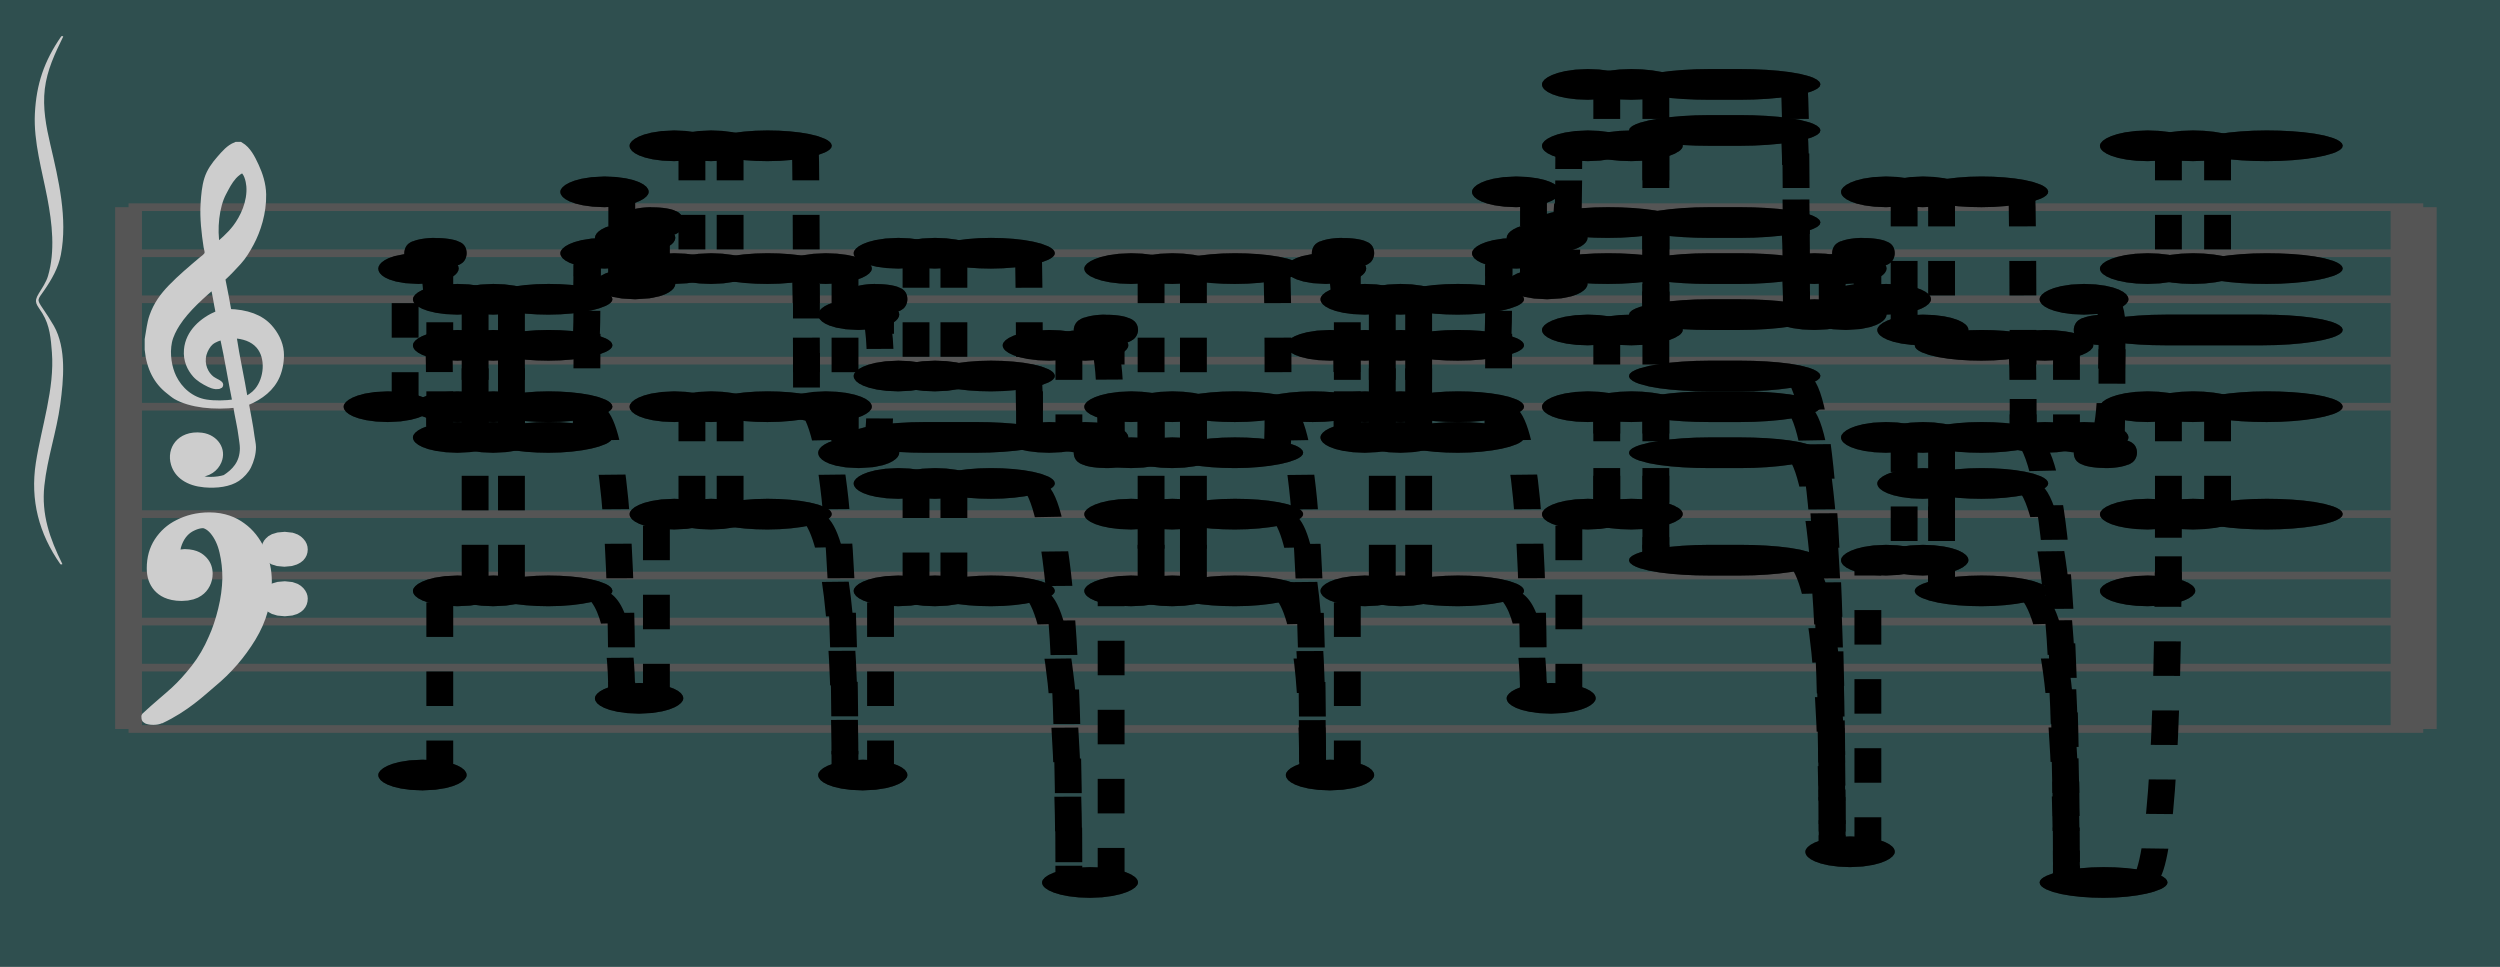 <?xml version="1.0" encoding="UTF-8" standalone="no"?>
<!DOCTYPE svg PUBLIC "-//W3C//DTD SVG 1.1//EN" "http://www.w3.org/Graphics/SVG/1.1/DTD/svg11.dtd">
<svg version="1.1" xmlns="http://www.w3.org/2000/svg" xmlns:xlink="http://www.w3.org/1999/xlink" viewPort="0 33 37.398 53" viewBox="-200 -50 1628.94 630" width="1628.94" height="630">
<filter id="constantOpacity">
	<feComponentTransfer>
		<feFuncA type="table" tableValues="0 .5 .5" />
	</feComponentTransfer>
</filter>
<rect class="background" x="-500%" y="-500%" width="1000%" height="1000%" style="fill:darkslategray" />
<g transform="scale(35, -10) translate(0, -86)" >
	<g class="staff-lines" stroke-width="0.5" stroke="#555555">
		<path vector-effect="non-scaling-stroke" d="M-3.321 64.5 L39.398 64.5" />
		<path vector-effect="non-scaling-stroke" d="M-3.321 67.5 L39.398 67.5" />
		<path vector-effect="non-scaling-stroke" d="M-3.321 71.5 L39.398 71.5" />
		<path vector-effect="non-scaling-stroke" d="M-3.321 74.5 L39.398 74.5" />
		<path vector-effect="non-scaling-stroke" d="M-3.321 77.5 L39.398 77.5" />
		<path vector-effect="non-scaling-stroke" d="M-3.321 43.5 L39.398 43.5" />
		<path vector-effect="non-scaling-stroke" d="M-3.321 47.5 L39.398 47.5" />
		<path vector-effect="non-scaling-stroke" d="M-3.321 50.5 L39.398 50.5" />
		<path vector-effect="non-scaling-stroke" d="M-3.321 53.5 L39.398 53.5" />
		<path vector-effect="non-scaling-stroke" d="M-3.321 57.5 L39.398 57.5" />
		<path vector-effect="non-scaling-stroke" d="M39.041,43.5 L39.041,77.5"/>
		<path vector-effect="non-scaling-stroke" d="M39.398,43.5 L39.398,77.5"/>
		<path vector-effect="non-scaling-stroke" d="M-3.321,43.5 L-3.321,77.5 z"/>
	</g>
<g transform="scale(0.714, 1)">
	<g vector-effect="non-scaling-stroke" class="treble-clef" stroke="#cdcdcd" stroke-width="3" fill="#cdcdcd" transform="translate(-17.25, 5.15) scale(0.06, 0.07)">
		<path vector-effect="non-scaling-stroke" d="M250.026,1080.111c-2.375-5.813-4.501-12.037-5.616-19.656c-1.07-7.32-1.387-15.609-1.62-23.113
			c-0.426-13.713,0.409-28.548,1.296-41.038c0.132-1.861,0.517-3.882,0.432-5.183c-0.118-1.794-1.622-3.834-2.484-5.401
			c-4.551-8.266-9.023-16.291-13.176-25.488c-3.56-7.883-6.46-16.235-8.316-27.648c-1.087-6.682-1.406-14.26-2.053-21.816			c0-3.313,0-6.623,0-9.936c0.817-17.854,4.099-30.916,9.396-39.743c1.084-1.808,2.228-3.951,3.24-5.186
			c6.218-7.579,16.081-9.873,25.812-7.343c0.598-8.887,1.858-19.53,2.376-28.944c0.193-3.49,0.54-7.194,0.54-10.368
			c-0.003-13.193-3.44-20.603-7.452-26.135c-3.645-2.613-9.925-3.099-13.176,0.43c4.904-0.174,8.174,5.425,9.612,12.744
			c2.427,12.351-1.738,24.386-7.344,25.918c-8.458,2.316-13.738-12.691-11.556-28.295c1.622-11.598,6.603-18.42,13.176-19.655
			c5.073-0.956,10.149,0.426,13.608,5.399c1.988,2.858,4.009,7.685,4.968,11.879c1.246,5.448,2.18,12.212,2.16,18.792
			c-0.01,3.246-0.453,6.761-0.648,10.152c-0.614,10.689-1.579,19.729-2.376,29.812c6.095,5.437,10.941,13.432,13.392,25.704
			c1.302,6.52,2.035,15.517,1.727,23.111c-0.375,9.302-2.565,17.712-5.183,23.975c-3.863,9.248-9.852,13.985-17.604,14.257
			c-0.849,9.749-1.633,19.633-2.593,29.159c2.376,4.619,4.55,9.643,6.805,14.906c2.185,5.095,3.892,11.286,5.508,17.712
			c2.98,11.855,5.576,29.004,5.4,46.44c-0.102,10.157-1.538,19.319-3.24,27.215c-1.691,7.847-3.557,15.81-6.912,20.089
			c-0.36,0-0.72,0-1.08,0C254.113,1090.306,252.068,1085.104,250.026,1080.111z M248.19,997.6
			c-1.362,15.429-0.295,36.475,2.7,48.384c1.367,5.441,2.426,10.329,4.428,15.122c0.854,2.04,3.006,5.909,4.104,5.83
			c2.104-0.153,3.064-9.245,3.24-13.824c0.542-14.092-2.623-28.387-5.832-37.366C254.247,1008.515,250.911,1002.572,248.19,997.6z
			 M249.27,935.823c-6.565-5.809-13.02-17.569-13.716-34.776c-0.425-10.517,1.463-18.693,3.888-24.624
			c1.422-3.478,3.789-6.692,6.156-9.072c1.287-1.293,4.09-3.666,3.996,1.296c-0.048,2.584-2.504,4.06-3.888,6.263
			c-2.557,4.079-4.489,12.399-3.348,21.385c0.481,3.784,1.636,7.983,2.808,10.153c1.458,2.697,3.725,4.34,6.048,5.615
			c1.987-19.137,3.451-39.323,5.292-58.753c-4.493-1.347-9.224-1.49-13.068-0.213c-6.922,2.298-11.753,12.045-14.256,23.111
			c-1.838,8.128-2.944,20.546-1.837,31.752c0.529,5.353,1.939,11.271,3.348,15.984c4.113,13.751,11.055,26.606,16.308,36.289
			C247.971,952.523,248.466,943.862,249.27,935.823z M260.286,855.473c-1.479,19.361-3.545,38.701-4.86,57.671
			c5.07-0.638,9.023-3.541,11.556-9.718c4.25-10.369,3.378-29.217-0.648-39.53C264.924,860.283,262.694,856.868,260.286,855.473z"/>
	</g>
	<g class="bass-clef" fill="#cdcdcd" stroke="#cdcdcd" transform="scale(1.02, 1) translate(-0.25, 0.25)" stroke-width="3">
		<g transform="matrix(0.184,0,0,0.183,-98.298,-1128.841)">
			<path vector-effect="non-scaling-stroke" d="M514.308,6407.837c3.419,4.086,5.655,9.64,7.124,12.803
				c2.204,4.648,4.046,10.097,5.538,16.384c1.492,6.287,2.238,13.068,2.238,20.385c0,4.115-0.338,7.925-0.991,11.507
				c-0.653,3.543-1.527,6.4-2.647,8.459c-1.108,2.095-2.297,3.125-3.545,3.125c-1.142,0-2.262-0.687-3.369-2.135
				c-1.119-1.41-2.029-3.505-2.752-6.325c-0.711-2.819-1.073-6.135-1.073-9.982c0-3.011,0.326-5.411,0.968-7.317
				c0.653-1.867,1.446-2.78,2.379-2.78c0.513,0,0.991,0.342,1.422,1.104c0.431,0.724,0.769,1.753,1.014,3.011
				c0.245,1.257,0.373,2.628,0.373,4.077c0,2.019-0.245,3.733-0.735,5.144c-0.501,1.41-1.049,2.132-1.667,2.132
				c-0.21,0-0.466-0.152-0.781-0.38c-0.303-0.229-0.501-0.342-0.571-0.342c-0.14,0-0.292,0.152-0.466,0.495
				c-0.175,0.342-0.268,0.799-0.292,1.41c0.07,0.495,0.117,0.838,0.117,1.104c0.338,2.896,0.944,4.953,1.796,6.249
				c0.863,1.258,1.784,1.905,2.763,1.905c1.014,0,1.83-0.953,2.46-2.858c0.63-1.943,1.073-4.344,1.329-7.277
				c0.268-2.896,0.396-5.981,0.396-9.22c-0.035-3.468-0.221-7.125-0.583-10.897c-0.361-3.81-0.804-7.163-1.317-10.059
				c-0.653-3.925-1.458-7.468-2.414-10.593c-0.956-3.124-1.889-5.752-2.775-7.849c-0.886-2.133-2.731-5.973-4.104-9.297
				C514,6409.468,514.126,6407.62,514.308,6407.837z"/>
			<path vector-effect="non-scaling-stroke" d="M531.259,6465.557c0.313-0.979,0.705-1.415,1.189-1.415
				c0.457,0,0.862,0.436,1.228,1.306c0.339,0.908,0.522,2.032,0.522,3.339c0,1.233-0.17,2.358-0.522,3.302
				c-0.353,0.979-0.745,1.488-1.163,1.488c-0.483,0-0.888-0.436-1.215-1.343c-0.34-0.871-0.509-1.958-0.509-3.266
				C530.789,6467.626,530.945,6466.5,531.259,6465.557z"/>
			<path vector-effect="non-scaling-stroke" d="M531.272,6447.847c0.327-0.871,0.732-1.342,1.241-1.342
				c0.457,0,0.849,0.471,1.189,1.378c0.327,0.908,0.497,2.033,0.497,3.447c0,1.162-0.183,2.214-0.522,3.193
				c-0.366,0.98-0.745,1.452-1.163,1.452c-0.509,0-0.914-0.436-1.241-1.343c-0.313-0.87-0.483-1.996-0.483-3.301
				C530.789,6449.879,530.958,6448.717,531.272,6447.847z"/>
		</g>
	</g>
</g>
<g transform="scale(0.714, 1)">
	<g class="brace" transform="rotate(0.2) translate(30.5,-324) scale(1,-1) scale(.018)">
		<path vector-effect="non-scaling-stroke" stroke="#cdcdcd" fill="#cdcdcd" stroke-width="3" stroke-linejoin="round" d="M-2031.812-22924.453
			c-24.919,88.91-36.494,171.418-39.024,279.09c-2.379,101.156,9.877,207.264,16.991,305.533
			c6.605,91.162,10.955,191.51-0.048,282.248c-2.757,22.732-8.614,43.227-13.597,63.254c-8.261,33.207-2.886,38.68,5.136,72.111
			c10.485,43.689,11.808,90.887,13.172,140.795c3.604,132-16.215,270.613-24.675,400.074
			c-8.818,134.883,3.651,255.861,34.113,366.164c-17.906-92.289-29.886-179.082-25.068-283.635
			c4.572-99.275,18.379-195.207,24.078-294.23c5.11-88.826,9.914-203.154-8.344-284.342c-4.91-21.82-10.217-42.227-15.835-62.98
			c-9.146-33.812-7.235-31.322,2.353-65.664c11.021-39.504,20.774-80.965,24.589-128.662c10.5-131.361-2.347-271.072-13.816-398.416
			c-5.957-66.148-10.878-134.006-7.34-202.238C-2055.575-22803.877-2044.086-22863.117-2031.812-22924.453L-2031.812-22924.453z"/>
	</g>
</g>
	<g style="stroke-width:1; stroke:black;">
		<g class="note-lines track-2" fill="none" stroke="hsl(40, 100%, 75%)" stroke-dasharray="2.25" vector-effect="non-scaling-stroke" stroke-width="0.5">
			<path  vector-effect="non-scaling-stroke" stroke-linejoin="round" d=" M2.473 40.5 L2.473 52.5" />
			<path  vector-effect="non-scaling-stroke" stroke-linejoin="round" d=" M3.131 52.5 L3.131 52.5" />
			<path  vector-effect="non-scaling-stroke" stroke-linejoin="round" d=" M3.131 64.5 L3.131 52.5" />
			<path  vector-effect="non-scaling-stroke" stroke-linejoin="round" d=" M3.807 52.5 L3.807 52.5" />
			<path  vector-effect="non-scaling-stroke" stroke-linejoin="round" d=" M3.807 64.5 L3.807 52.5" />
			<path  vector-effect="non-scaling-stroke" stroke-linejoin="round" d=" M5.187,52.5 Q5.861,52.5 5.861 45.5" />
			<path  vector-effect="non-scaling-stroke" stroke-linejoin="round" d=" M5.187,64.5 Q5.861,64.5 5.861 45.5" />
			<path  vector-effect="non-scaling-stroke" stroke-linejoin="round" d=" M6.506 45.5 L6.506 57.5" />
			<path  vector-effect="non-scaling-stroke" stroke-linejoin="round" d=" M7.167 57.5 L7.167 57.5" />
			<path  vector-effect="non-scaling-stroke" stroke-linejoin="round" d=" M7.167 64.5 L7.167 57.5" />
			<path  vector-effect="non-scaling-stroke" stroke-linejoin="round" d=" M7.878 57.5 L7.878 57.5" />
			<path  vector-effect="non-scaling-stroke" stroke-linejoin="round" d=" M7.878 64.5 L7.878 57.5" />
			<path  vector-effect="non-scaling-stroke" stroke-linejoin="round" d=" M9.271,57.5 Q10.017,57.5 10.017 40.5" />
			<path  vector-effect="non-scaling-stroke" stroke-linejoin="round" d=" M9.271,64.5 Q10.017,64.5 10.017 40.5" />
			<path  vector-effect="non-scaling-stroke" stroke-linejoin="round" d=" M10.678 40.5 L10.678 52.5" />
			<path  vector-effect="non-scaling-stroke" stroke-linejoin="round" d=" M11.339 52.5 L11.339 52.5" />
			<path  vector-effect="non-scaling-stroke" stroke-linejoin="round" d=" M11.339 59.5 L11.339 52.5" />
			<path  vector-effect="non-scaling-stroke" stroke-linejoin="round" d=" M12.044 52.5 L12.044 52.5" />
			<path  vector-effect="non-scaling-stroke" stroke-linejoin="round" d=" M12.044 59.5 L12.044 52.5" />
			<path  vector-effect="non-scaling-stroke" stroke-linejoin="round" d=" M13.423,52.5 Q14.185,52.5 14.185 33.5" />
			<path  vector-effect="non-scaling-stroke" stroke-linejoin="round" d=" M13.423,59.5 Q14.185,59.5 14.185 33.5" />
			<path  vector-effect="non-scaling-stroke" stroke-linejoin="round" d=" M14.971 33.5 L14.971 52.5" />
			<path  vector-effect="non-scaling-stroke" stroke-linejoin="round" d=" M15.715 52.5 L15.715 52.5" />
			<path  vector-effect="non-scaling-stroke" stroke-linejoin="round" d=" M15.715 57.5 L15.715 52.5" />
			<path  vector-effect="non-scaling-stroke" stroke-linejoin="round" d=" M15.715 64.5 L15.715 52.5" />
			<path  vector-effect="non-scaling-stroke" stroke-linejoin="round" d=" M16.503 52.5 L16.503 52.5" />
			<path  vector-effect="non-scaling-stroke" stroke-linejoin="round" d=" M16.503 57.5 L16.503 52.5" />
			<path  vector-effect="non-scaling-stroke" stroke-linejoin="round" d=" M16.503 64.5 L16.503 52.5" />
			<path  vector-effect="non-scaling-stroke" stroke-linejoin="round" d=" M18.046,52.5 Q18.723,52.5 18.723 40.5" />
			<path  vector-effect="non-scaling-stroke" stroke-linejoin="round" d=" M18.046,57.5 Q18.723,57.5 18.723 40.5" />
			<path  vector-effect="non-scaling-stroke" stroke-linejoin="round" d=" M18.046,64.5 Q18.723,64.5 18.723 40.5" />
			<path  vector-effect="non-scaling-stroke" stroke-linejoin="round" d=" M19.368 40.5 L19.368 52.5" />
			<path  vector-effect="non-scaling-stroke" stroke-linejoin="round" d=" M20.019 52.5 L20.019 52.5" />
			<path  vector-effect="non-scaling-stroke" stroke-linejoin="round" d=" M20.019 64.5 L20.019 52.5" />
			<path  vector-effect="non-scaling-stroke" stroke-linejoin="round" d=" M20.696 52.5 L20.696 52.5" />
			<path  vector-effect="non-scaling-stroke" stroke-linejoin="round" d=" M20.696 64.5 L20.696 52.5" />
			<path  vector-effect="non-scaling-stroke" stroke-linejoin="round" d=" M22.158,52.5 Q22.834,52.5 22.834 45.5" />
			<path  vector-effect="non-scaling-stroke" stroke-linejoin="round" d=" M22.158,64.5 Q22.834,64.5 22.834 45.5" />
			<path  vector-effect="non-scaling-stroke" stroke-linejoin="round" d=" M23.492 45.5 L23.492 57.5" />
			<path  vector-effect="non-scaling-stroke" stroke-linejoin="round" d=" M24.198 57.5 L24.198 57.5" />
			<path  vector-effect="non-scaling-stroke" stroke-linejoin="round" d=" M24.198 64.5 L24.198 57.5" />
			<path  vector-effect="non-scaling-stroke" stroke-linejoin="round" d=" M24.198 69.5 L24.198 57.5" />
			<path  vector-effect="non-scaling-stroke" stroke-linejoin="round" d=" M25.112 57.5 L25.112 54.5" />
			<path  vector-effect="non-scaling-stroke" stroke-linejoin="round" d=" M25.112 64.5 L25.112 54.5" />
			<path  vector-effect="non-scaling-stroke" stroke-linejoin="round" d=" M25.112 69.5 L25.112 54.5" />
			<path  vector-effect="non-scaling-stroke" stroke-linejoin="round" d=" M27.676,54.5 Q28.395,54.5 28.395 35.5" />
			<path  vector-effect="non-scaling-stroke" stroke-linejoin="round" d=" M27.676,61.5 Q28.395,61.5 28.395 35.5" />
			<path  vector-effect="non-scaling-stroke" stroke-linejoin="round" d=" M27.676,64.5 Q28.395,64.5 28.395 35.5" />
			<path  vector-effect="non-scaling-stroke" stroke-linejoin="round" d=" M27.676,66.5 Q28.395,66.5 28.395 35.5" />
			<path  vector-effect="non-scaling-stroke" stroke-linejoin="round" d=" M29.059 35.5 L29.059 54.5" />
			<path  vector-effect="non-scaling-stroke" stroke-linejoin="round" d=" M29.734 54.5 L29.734 54.5" />
			<path  vector-effect="non-scaling-stroke" stroke-linejoin="round" d=" M29.734 62.5 L29.734 54.5" />
			<path  vector-effect="non-scaling-stroke" stroke-linejoin="round" d=" M30.431 54.5 L30.431 52.5" />
			<path  vector-effect="non-scaling-stroke" stroke-linejoin="round" d=" M30.431 59.5 L30.431 52.5" />
			<path  vector-effect="non-scaling-stroke" stroke-linejoin="round" d=" M30.431 62.5 L30.431 52.5" />
			<path  vector-effect="non-scaling-stroke" stroke-linejoin="round" d=" M31.917,52.5 Q32.756,52.5 32.756 33.5" />
			<path  vector-effect="non-scaling-stroke" stroke-linejoin="round" d=" M31.917,59.5 Q32.756,59.5 32.756 33.5" />
			<path  vector-effect="non-scaling-stroke" stroke-linejoin="round" d=" M31.917,62.5 Q32.756,62.5 32.756 33.5" />
			<path  vector-effect="non-scaling-stroke" stroke-linejoin="round" d=" M34.137,33.5 Q34.654,33.5 34.654 57.5" />
			<path  vector-effect="non-scaling-stroke" stroke-linejoin="round" d=" M34.654 52.5 L34.654 57.5" />
			<path  vector-effect="non-scaling-stroke" stroke-linejoin="round" d=" M34.654 57.5 L34.654 57.5" />
			<path  vector-effect="non-scaling-stroke" stroke-linejoin="round" d=" M34.654 64.5 L34.654 57.5" />
			<path  vector-effect="non-scaling-stroke" stroke-linejoin="round" d=" M35.569 57.5 L35.569 57.5" />
			<path  vector-effect="non-scaling-stroke" stroke-linejoin="round" d=" M35.569 64.5 L35.569 57.5" />
		</g>
		<g class="note-lines track-1" fill="none" stroke="hsl(138, 100%, 75%)" stroke-dasharray="2.25" vector-effect="non-scaling-stroke" stroke-width="0.5">
			<path  vector-effect="non-scaling-stroke" stroke-linejoin="round" d=" M1.828 64.5 L1.828 73.5" />
			<path  vector-effect="non-scaling-stroke" stroke-linejoin="round" d=" M2.325,73.5 Q2.473,73.5 2.473 62.5" />
			<path  vector-effect="non-scaling-stroke" stroke-linejoin="round" d=" M2.473 74.5 L2.473 62.5" />
			<path  vector-effect="non-scaling-stroke" stroke-linejoin="round" d=" M3.131 62.5 L3.131 62.5" />
			<path  vector-effect="non-scaling-stroke" stroke-linejoin="round" d=" M3.131 68.5 L3.131 62.5" />
			<path  vector-effect="non-scaling-stroke" stroke-linejoin="round" d=" M3.131 71.5 L3.131 62.5" />
			<path  vector-effect="non-scaling-stroke" stroke-linejoin="round" d=" M3.807 62.5 L3.807 62.5" />
			<path  vector-effect="non-scaling-stroke" stroke-linejoin="round" d=" M3.807 68.5 L3.807 62.5" />
			<path  vector-effect="non-scaling-stroke" stroke-linejoin="round" d=" M3.807 71.5 L3.807 62.5" />
			<path  vector-effect="non-scaling-stroke" stroke-linejoin="round" d=" M5.187,62.5 Q5.217,62.5 5.217 74.5" />
			<path  vector-effect="non-scaling-stroke" stroke-linejoin="round" d=" M5.187,68.5 Q5.217,68.5 5.217 74.5" />
			<path  vector-effect="non-scaling-stroke" stroke-linejoin="round" d=" M5.187,71.5 Q5.217,71.5 5.217 74.5" />
			<path  vector-effect="non-scaling-stroke" stroke-linejoin="round" d=" M5.861 74.5 L5.861 72.5" />
			<path  vector-effect="non-scaling-stroke" stroke-linejoin="round" d=" M5.861 78.5 L5.861 72.5" />
			<path  vector-effect="non-scaling-stroke" stroke-linejoin="round" d=" M6.358,72.5 Q6.506,72.5 6.506 73.5" />
			<path  vector-effect="non-scaling-stroke" stroke-linejoin="round" d=" M6.358,75.5 Q6.506,75.5 6.506 73.5" />
			<path  vector-effect="non-scaling-stroke" stroke-linejoin="round" d=" M6.506 73.5 L6.506 73.5" />
			<path  vector-effect="non-scaling-stroke" stroke-linejoin="round" d=" M6.506 76.5 L6.506 73.5" />
			<path  vector-effect="non-scaling-stroke" stroke-linejoin="round" d=" M7.167 73.5 L7.167 73.5" />
			<path  vector-effect="non-scaling-stroke" stroke-linejoin="round" d=" M7.167 81.5 L7.167 73.5" />
			<path  vector-effect="non-scaling-stroke" stroke-linejoin="round" d=" M7.878 73.5 L7.878 73.5" />
			<path  vector-effect="non-scaling-stroke" stroke-linejoin="round" d=" M7.878 81.5 L7.878 73.5" />
			<path  vector-effect="non-scaling-stroke" stroke-linejoin="round" d=" M9.271,73.5 Q9.3,73.5 9.3 64.5" />
			<path  vector-effect="non-scaling-stroke" stroke-linejoin="round" d=" M9.271,81.5 Q9.3,81.5 9.3 64.5" />
			<path  vector-effect="non-scaling-stroke" stroke-linejoin="round" d=" M10.017 64.5 L10.017 61.5" />
			<path  vector-effect="non-scaling-stroke" stroke-linejoin="round" d=" M10.017 73.5 L10.017 61.5" />
			<path  vector-effect="non-scaling-stroke" stroke-linejoin="round" d=" M10.527,61.5 Q10.678,61.5 10.678 66.5" />
			<path  vector-effect="non-scaling-stroke" stroke-linejoin="round" d=" M10.527,70.5 Q10.678,70.5 10.678 66.5" />
			<path  vector-effect="non-scaling-stroke" stroke-linejoin="round" d=" M13.452 62.5 L13.452 62.5" />
			<path  vector-effect="non-scaling-stroke" stroke-linejoin="round" d=" M10.678 71.5 L10.678 66.5" />
			<path  vector-effect="non-scaling-stroke" stroke-linejoin="round" d=" M11.339 66.5 L11.339 66.5" />
			<path  vector-effect="non-scaling-stroke" stroke-linejoin="round" d=" M11.339 74.5 L11.339 66.5" />
			<path  vector-effect="non-scaling-stroke" stroke-linejoin="round" d=" M12.044 66.5 L12.044 66.5" />
			<path  vector-effect="non-scaling-stroke" stroke-linejoin="round" d=" M12.044 74.5 L12.044 66.5" />
			<path  vector-effect="non-scaling-stroke" stroke-linejoin="round" d=" M13.423,66.5 Q13.452,66.5 13.452 62.5" />
			<path  vector-effect="non-scaling-stroke" stroke-linejoin="round" d=" M13.423,74.5 Q13.452,74.5 13.452 62.5" />
			<path  vector-effect="non-scaling-stroke" stroke-linejoin="round" d=" M14.185 62.5 L14.185 62.5" />
			<path  vector-effect="non-scaling-stroke" stroke-linejoin="round" d=" M14.185 68.5 L14.185 62.5" />
			<path  vector-effect="non-scaling-stroke" stroke-linejoin="round" d=" M14.791,62.5 Q14.971,62.5 14.971 61.5" />
			<path  vector-effect="non-scaling-stroke" stroke-linejoin="round" d=" M14.791,68.5 Q14.971,68.5 14.971 61.5" />
			<path  vector-effect="non-scaling-stroke" stroke-linejoin="round" d=" M14.971 61.5 L14.971 61.5" />
			<path  vector-effect="non-scaling-stroke" stroke-linejoin="round" d=" M14.971 69.5 L14.971 61.5" />
			<path  vector-effect="non-scaling-stroke" stroke-linejoin="round" d=" M15.715 61.5 L15.715 61.5" />
			<path  vector-effect="non-scaling-stroke" stroke-linejoin="round" d=" M15.715 73.5 L15.715 61.5" />
			<path  vector-effect="non-scaling-stroke" stroke-linejoin="round" d=" M16.503 61.5 L16.503 61.5" />
			<path  vector-effect="non-scaling-stroke" stroke-linejoin="round" d=" M16.503 73.5 L16.503 61.5" />
			<path  vector-effect="non-scaling-stroke" stroke-linejoin="round" d=" M18.046,61.5 Q18.079,61.5 18.079 64.5" />
			<path  vector-effect="non-scaling-stroke" stroke-linejoin="round" d=" M18.046,73.5 Q18.079,73.5 18.079 64.5" />
			<path  vector-effect="non-scaling-stroke" stroke-linejoin="round" d=" M19.368 64.5 L19.368 62.5" />
			<path  vector-effect="non-scaling-stroke" stroke-linejoin="round" d=" M19.368 68.5 L19.368 62.5" />
			<path  vector-effect="non-scaling-stroke" stroke-linejoin="round" d=" M19.22,73.5 Q19.368,73.5 19.368 62.5" />
			<path  vector-effect="non-scaling-stroke" stroke-linejoin="round" d=" M19.368 74.5 L19.368 62.5" />
			<path  vector-effect="non-scaling-stroke" stroke-linejoin="round" d=" M20.019 62.5 L20.019 62.5" />
			<path  vector-effect="non-scaling-stroke" stroke-linejoin="round" d=" M20.019 68.5 L20.019 62.5" />
			<path  vector-effect="non-scaling-stroke" stroke-linejoin="round" d=" M20.019 71.5 L20.019 62.5" />
			<path  vector-effect="non-scaling-stroke" stroke-linejoin="round" d=" M20.696 62.5 L20.696 62.5" />
			<path  vector-effect="non-scaling-stroke" stroke-linejoin="round" d=" M20.696 68.5 L20.696 62.5" />
			<path  vector-effect="non-scaling-stroke" stroke-linejoin="round" d=" M20.696 71.5 L20.696 62.5" />
			<path  vector-effect="non-scaling-stroke" stroke-linejoin="round" d=" M22.158,62.5 Q22.189,62.5 22.189 74.5" />
			<path  vector-effect="non-scaling-stroke" stroke-linejoin="round" d=" M22.158,68.5 Q22.189,68.5 22.189 74.5" />
			<path  vector-effect="non-scaling-stroke" stroke-linejoin="round" d=" M22.158,71.5 Q22.189,71.5 22.189 74.5" />
			<path  vector-effect="non-scaling-stroke" stroke-linejoin="round" d=" M22.834 74.5 L22.834 72.5" />
			<path  vector-effect="non-scaling-stroke" stroke-linejoin="round" d=" M22.834 78.5 L22.834 72.5" />
			<path  vector-effect="non-scaling-stroke" stroke-linejoin="round" d=" M23.341,72.5 Q23.492,72.5 23.492 81.5" />
			<path  vector-effect="non-scaling-stroke" stroke-linejoin="round" d=" M23.341,75.5 Q23.492,75.5 23.492 81.5" />
			<path  vector-effect="non-scaling-stroke" stroke-linejoin="round" d=" M25.112 73.5 L25.112 70.5" />
			<path  vector-effect="non-scaling-stroke" stroke-linejoin="round" d=" M25.112 76.5 L25.112 70.5" />
			<path  vector-effect="non-scaling-stroke" stroke-linejoin="round" d=" M24.198 81.5 L24.198 81.5" />
			<path  vector-effect="non-scaling-stroke" stroke-linejoin="round" d=" M24.198 85.5 L24.198 81.5" />
			<path  vector-effect="non-scaling-stroke" stroke-linejoin="round" d=" M25.112 81.5 L25.112 70.5" />
			<path  vector-effect="non-scaling-stroke" stroke-linejoin="round" d=" M25.112 85.5 L25.112 70.5" />
			<path  vector-effect="non-scaling-stroke" stroke-linejoin="round" d=" M27.676,70.5 Q27.73,70.5 27.73 70.5" />
			<path  vector-effect="non-scaling-stroke" stroke-linejoin="round" d=" M27.676,73.5 Q27.73,73.5 27.73 70.5" />
			<path  vector-effect="non-scaling-stroke" stroke-linejoin="round" d=" M27.676,76.5 Q27.73,76.5 27.73 70.5" />
			<path  vector-effect="non-scaling-stroke" stroke-linejoin="round" d=" M27.676,82.5 Q27.73,82.5 27.73 70.5" />
			<path  vector-effect="non-scaling-stroke" stroke-linejoin="round" d=" M27.676,85.5 Q27.73,85.5 27.73 70.5" />
			<path  vector-effect="non-scaling-stroke" stroke-linejoin="round" d=" M28.395 70.5 L28.395 70.5" />
			<path  vector-effect="non-scaling-stroke" stroke-linejoin="round" d=" M28.395 73.5 L28.395 70.5" />
			<path  vector-effect="non-scaling-stroke" stroke-linejoin="round" d=" M28.907,70.5 Q29.059,70.5 29.059 71.5" />
			<path  vector-effect="non-scaling-stroke" stroke-linejoin="round" d=" M28.907,73.5 Q29.059,73.5 29.059 71.5" />
			<path  vector-effect="non-scaling-stroke" stroke-linejoin="round" d=" M29.059 71.5 L29.059 71.5" />
			<path  vector-effect="non-scaling-stroke" stroke-linejoin="round" d=" M29.059 74.5 L29.059 71.5" />
			<path  vector-effect="non-scaling-stroke" stroke-linejoin="round" d=" M29.734 71.5 L29.734 69.5" />
			<path  vector-effect="non-scaling-stroke" stroke-linejoin="round" d=" M29.734 78.5 L29.734 69.5" />
			<path  vector-effect="non-scaling-stroke" stroke-linejoin="round" d=" M30.431 69.5 L30.431 68.5" />
			<path  vector-effect="non-scaling-stroke" stroke-linejoin="round" d=" M30.431 78.5 L30.431 68.5" />
			<path  vector-effect="non-scaling-stroke" stroke-linejoin="round" d=" M31.917,68.5 Q31.95,68.5 31.95 62.5" />
			<path  vector-effect="non-scaling-stroke" stroke-linejoin="round" d=" M31.917,78.5 Q31.95,78.5 31.95 62.5" />
			<path  vector-effect="non-scaling-stroke" stroke-linejoin="round" d=" M32.756 62.5 L32.756 62.5" />
			<path  vector-effect="non-scaling-stroke" stroke-linejoin="round" d=" M32.756 68.5 L32.756 62.5" />
			<path  vector-effect="non-scaling-stroke" stroke-linejoin="round" d=" M33.41,62.5 Q33.605,62.5 33.605 69.5" />
			<path  vector-effect="non-scaling-stroke" stroke-linejoin="round" d=" M33.41,71.5 Q33.605,71.5 33.605 69.5" />
			<path  vector-effect="non-scaling-stroke" stroke-linejoin="round" d=" M33.569,61.5 Q33.605,61.5 33.605 69.5" />
			<path  vector-effect="non-scaling-stroke" stroke-linejoin="round" d=" M33.569,69.5 Q33.605,69.5 33.605 69.5" />
			<path  vector-effect="non-scaling-stroke" stroke-linejoin="round" d=" M34.654 73.5 L34.654 73.5" />
			<path  vector-effect="non-scaling-stroke" stroke-linejoin="round" d=" M34.654 81.5 L34.654 73.5" />
			<path  vector-effect="non-scaling-stroke" stroke-linejoin="round" d=" M35.569 73.5 L35.569 73.5" />
			<path  vector-effect="non-scaling-stroke" stroke-linejoin="round" d=" M35.569 81.5 L35.569 73.5" />
		</g>
		<g opacity="0.5" class="note-backdrops track-2" style="fill:white;" >
			<g class="note key-40 ont-1d828 offt-2d473">
				<rect vector-effect="non-scaling-stroke"	rx="1"	ry="1"	x="1.828"	y="40"	width="0.645"	height="1" />
			</g>
			<g class="note key-52 ont-2d473 offt-3d131">
				<rect vector-effect="non-scaling-stroke"	rx="1"	ry="1"	x="2.473"	y="52"	width="0.658"	height="1" />
			</g>
			<g class="note key-64 ont-2d473 offt-3d131">
				<rect vector-effect="non-scaling-stroke"	rx="1"	ry="1"	x="2.473"	y="64"	width="0.658"	height="1" />
			</g>
			<g class="note key-52 ont-3d131 offt-3d807">
				<rect vector-effect="non-scaling-stroke"	rx="1"	ry="1"	x="3.131"	y="52"	width="0.677"	height="1" />
			</g>
			<g class="note key-64 ont-3d131 offt-3d807">
				<rect vector-effect="non-scaling-stroke"	rx="1"	ry="1"	x="3.131"	y="64"	width="0.677"	height="1" />
			</g>
			<g class="note key-52 ont-3d807 offt-5d187">
				<rect vector-effect="non-scaling-stroke"	rx="1"	ry="1"	x="3.807"	y="52"	width="1.38"	height="1" />
			</g>
			<g class="note key-64 ont-3d807 offt-5d187">
				<rect vector-effect="non-scaling-stroke"	rx="1"	ry="1"	x="3.807"	y="64"	width="1.38"	height="1" />
			</g>
			<g class="note key-45 ont-5d861 offt-6d506">
				<rect vector-effect="non-scaling-stroke"	rx="1"	ry="1"	x="5.861"	y="45"	width="0.645"	height="1" />
			</g>
			<g class="note key-57 ont-6d506 offt-7d167">
				<rect vector-effect="non-scaling-stroke"	rx="1"	ry="1"	x="6.506"	y="57"	width="0.661"	height="1" />
			</g>
			<g class="note key-64 ont-6d506 offt-7d167">
				<rect vector-effect="non-scaling-stroke"	rx="1"	ry="1"	x="6.506"	y="64"	width="0.661"	height="1" />
			</g>
			<g class="note key-57 ont-7d167 offt-7d878">
				<rect vector-effect="non-scaling-stroke"	rx="1"	ry="1"	x="7.167"	y="57"	width="0.711"	height="1" />
			</g>
			<g class="note key-64 ont-7d167 offt-7d878">
				<rect vector-effect="non-scaling-stroke"	rx="1"	ry="1"	x="7.167"	y="64"	width="0.711"	height="1" />
			</g>
			<g class="note key-57 ont-7d878 offt-9d271">
				<rect vector-effect="non-scaling-stroke"	rx="1"	ry="1"	x="7.878"	y="57"	width="1.392"	height="1" />
			</g>
			<g class="note key-64 ont-7d878 offt-9d271">
				<rect vector-effect="non-scaling-stroke"	rx="1"	ry="1"	x="7.878"	y="64"	width="1.392"	height="1" />
			</g>
			<g class="note key-40 ont-10d017 offt-10d678">
				<rect vector-effect="non-scaling-stroke"	rx="1"	ry="1"	x="10.017"	y="40"	width="0.661"	height="1" />
			</g>
			<g class="note key-52 ont-10d678 offt-11d339">
				<rect vector-effect="non-scaling-stroke"	rx="1"	ry="1"	x="10.678"	y="52"	width="0.661"	height="1" />
			</g>
			<g class="note key-59 ont-10d678 offt-11d339">
				<rect vector-effect="non-scaling-stroke"	rx="1"	ry="1"	x="10.678"	y="59"	width="0.661"	height="1" />
			</g>
			<g class="note key-52 ont-11d339 offt-12d044">
				<rect vector-effect="non-scaling-stroke"	rx="1"	ry="1"	x="11.339"	y="52"	width="0.704"	height="1" />
			</g>
			<g class="note key-59 ont-11d339 offt-12d044">
				<rect vector-effect="non-scaling-stroke"	rx="1"	ry="1"	x="11.339"	y="59"	width="0.704"	height="1" />
			</g>
			<g class="note key-52 ont-12d044 offt-13d423">
				<rect vector-effect="non-scaling-stroke"	rx="1"	ry="1"	x="12.044"	y="52"	width="1.379"	height="1" />
			</g>
			<g class="note key-59 ont-12d044 offt-13d423">
				<rect vector-effect="non-scaling-stroke"	rx="1"	ry="1"	x="12.044"	y="59"	width="1.379"	height="1" />
			</g>
			<g class="note key-33 ont-14d185 offt-14d971 minima">
				<rect vector-effect="non-scaling-stroke"	rx="1"	ry="1"	x="14.185"	y="33"	width="0.786"	height="1" />
			</g>
			<g class="note key-52 ont-14d971 offt-15d715">
				<rect vector-effect="non-scaling-stroke"	rx="1"	ry="1"	x="14.971"	y="52"	width="0.743"	height="1" />
			</g>
			<g class="note key-57 ont-14d971 offt-15d715">
				<rect vector-effect="non-scaling-stroke"	rx="1"	ry="1"	x="14.971"	y="57"	width="0.743"	height="1" />
			</g>
			<g class="note key-64 ont-14d971 offt-15d715">
				<rect vector-effect="non-scaling-stroke"	rx="1"	ry="1"	x="14.971"	y="64"	width="0.743"	height="1" />
			</g>
			<g class="note key-52 ont-15d715 offt-16d503">
				<rect vector-effect="non-scaling-stroke"	rx="1"	ry="1"	x="15.715"	y="52"	width="0.788"	height="1" />
			</g>
			<g class="note key-57 ont-15d715 offt-16d503">
				<rect vector-effect="non-scaling-stroke"	rx="1"	ry="1"	x="15.715"	y="57"	width="0.788"	height="1" />
			</g>
			<g class="note key-64 ont-15d715 offt-16d503">
				<rect vector-effect="non-scaling-stroke"	rx="1"	ry="1"	x="15.715"	y="64"	width="0.788"	height="1" />
			</g>
			<g class="note key-52 ont-16d503 offt-18d046">
				<rect vector-effect="non-scaling-stroke"	rx="1"	ry="1"	x="16.503"	y="52"	width="1.543"	height="1" />
			</g>
			<g class="note key-57 ont-16d503 offt-18d046">
				<rect vector-effect="non-scaling-stroke"	rx="1"	ry="1"	x="16.503"	y="57"	width="1.543"	height="1" />
			</g>
			<g class="note key-64 ont-16d503 offt-18d046">
				<rect vector-effect="non-scaling-stroke"	rx="1"	ry="1"	x="16.503"	y="64"	width="1.543"	height="1" />
			</g>
			<g class="note key-40 ont-18d723 offt-19d368">
				<rect vector-effect="non-scaling-stroke"	rx="1"	ry="1"	x="18.723"	y="40"	width="0.645"	height="1" />
			</g>
			<g class="note key-52 ont-19d368 offt-20d019">
				<rect vector-effect="non-scaling-stroke"	rx="1"	ry="1"	x="19.368"	y="52"	width="0.651"	height="1" />
			</g>
			<g class="note key-64 ont-19d368 offt-20d019">
				<rect vector-effect="non-scaling-stroke"	rx="1"	ry="1"	x="19.368"	y="64"	width="0.651"	height="1" />
			</g>
			<g class="note key-52 ont-20d019 offt-20d696">
				<rect vector-effect="non-scaling-stroke"	rx="1"	ry="1"	x="20.019"	y="52"	width="0.677"	height="1" />
			</g>
			<g class="note key-64 ont-20d019 offt-20d696">
				<rect vector-effect="non-scaling-stroke"	rx="1"	ry="1"	x="20.019"	y="64"	width="0.677"	height="1" />
			</g>
			<g class="note key-52 ont-20d696 offt-22d158">
				<rect vector-effect="non-scaling-stroke"	rx="1"	ry="1"	x="20.696"	y="52"	width="1.462"	height="1" />
			</g>
			<g class="note key-64 ont-20d696 offt-22d158">
				<rect vector-effect="non-scaling-stroke"	rx="1"	ry="1"	x="20.696"	y="64"	width="1.462"	height="1" />
			</g>
			<g class="note key-45 ont-22d834 offt-23d492">
				<rect vector-effect="non-scaling-stroke"	rx="1"	ry="1"	x="22.834"	y="45"	width="0.658"	height="1" />
			</g>
			<g class="note key-57 ont-23d492 offt-24d198">
				<rect vector-effect="non-scaling-stroke"	rx="1"	ry="1"	x="23.492"	y="57"	width="0.706"	height="1" />
			</g>
			<g class="note key-64 ont-23d492 offt-24d198">
				<rect vector-effect="non-scaling-stroke"	rx="1"	ry="1"	x="23.492"	y="64"	width="0.706"	height="1" />
			</g>
			<g class="note key-69 ont-23d492 offt-24d198 maxima">
				<rect vector-effect="non-scaling-stroke"	rx="1"	ry="1"	x="23.492"	y="69"	width="0.706"	height="1" />
			</g>
			<g class="note key-57 ont-24d198 offt-25d112">
				<rect vector-effect="non-scaling-stroke"	rx="1"	ry="1"	x="24.198"	y="57"	width="0.915"	height="1" />
			</g>
			<g class="note key-64 ont-24d198 offt-25d112">
				<rect vector-effect="non-scaling-stroke"	rx="1"	ry="1"	x="24.198"	y="64"	width="0.915"	height="1" />
			</g>
			<g class="note key-69 ont-24d198 offt-25d112 maxima">
				<rect vector-effect="non-scaling-stroke"	rx="1"	ry="1"	x="24.198"	y="69"	width="0.915"	height="1" />
			</g>
			<g class="note key-54 ont-25d112 offt-27d676">
				<rect vector-effect="non-scaling-stroke"	rx="1"	ry="1"	x="25.112"	y="54"	width="2.563"	height="1" />
			</g>
			<g class="note key-61 ont-25d112 offt-27d676">
				<rect vector-effect="non-scaling-stroke"	rx="1"	ry="1"	x="25.112"	y="61"	width="2.563"	height="1" />
			</g>
			<g class="note key-64 ont-25d112 offt-27d676">
				<rect vector-effect="non-scaling-stroke"	rx="1"	ry="1"	x="25.112"	y="64"	width="2.563"	height="1" />
			</g>
			<g class="note key-66 ont-25d112 offt-27d676">
				<rect vector-effect="non-scaling-stroke"	rx="1"	ry="1"	x="25.112"	y="66"	width="2.563"	height="1" />
			</g>
			<g class="note key-35 ont-28d395 offt-29d059">
				<rect vector-effect="non-scaling-stroke"	rx="1"	ry="1"	x="28.395"	y="35"	width="0.665"	height="1" />
			</g>
			<g class="note key-54 ont-29d059 offt-29d734">
				<rect vector-effect="non-scaling-stroke"	rx="1"	ry="1"	x="29.059"	y="54"	width="0.675"	height="1" />
			</g>
			<g class="note key-62 ont-29d059 offt-29d734">
				<rect vector-effect="non-scaling-stroke"	rx="1"	ry="1"	x="29.059"	y="62"	width="0.675"	height="1" />
			</g>
			<g class="note key-54 ont-29d734 offt-30d431">
				<rect vector-effect="non-scaling-stroke"	rx="1"	ry="1"	x="29.734"	y="54"	width="0.697"	height="1" />
			</g>
			<g class="note key-59 ont-29d734 offt-30d431">
				<rect vector-effect="non-scaling-stroke"	rx="1"	ry="1"	x="29.734"	y="59"	width="0.697"	height="1" />
			</g>
			<g class="note key-62 ont-29d734 offt-30d431">
				<rect vector-effect="non-scaling-stroke"	rx="1"	ry="1"	x="29.734"	y="62"	width="0.697"	height="1" />
			</g>
			<g class="note key-52 ont-30d431 offt-31d917">
				<rect vector-effect="non-scaling-stroke"	rx="1"	ry="1"	x="30.431"	y="52"	width="1.485"	height="1" />
			</g>
			<g class="note key-59 ont-30d431 offt-31d917">
				<rect vector-effect="non-scaling-stroke"	rx="1"	ry="1"	x="30.431"	y="59"	width="1.485"	height="1" />
			</g>
			<g class="note key-62 ont-30d431 offt-31d917">
				<rect vector-effect="non-scaling-stroke"	rx="1"	ry="1"	x="30.431"	y="62"	width="1.485"	height="1" />
			</g>
			<g class="note key-33 ont-32d756 offt-34d137 minima">
				<rect vector-effect="non-scaling-stroke"	rx="1"	ry="1"	x="32.756"	y="33"	width="1.381"	height="1" />
			</g>
			<g class="note key-52 ont-33d879 offt-34d654">
				<rect vector-effect="non-scaling-stroke"	rx="1"	ry="1"	x="33.879"	y="52"	width="0.775"	height="1" />
			</g>
			<g class="note key-57 ont-33d879 offt-34d654">
				<rect vector-effect="non-scaling-stroke"	rx="1"	ry="1"	x="33.879"	y="57"	width="0.775"	height="1" />
			</g>
			<g class="note key-64 ont-33d879 offt-34d654">
				<rect vector-effect="non-scaling-stroke"	rx="1"	ry="1"	x="33.879"	y="64"	width="0.775"	height="1" />
			</g>
			<g class="note key-57 ont-34d654 offt-35d569">
				<rect vector-effect="non-scaling-stroke"	rx="1"	ry="1"	x="34.654"	y="57"	width="0.915"	height="1" />
			</g>
			<g class="note key-64 ont-34d654 offt-35d569">
				<rect vector-effect="non-scaling-stroke"	rx="1"	ry="1"	x="34.654"	y="64"	width="0.915"	height="1" />
			</g>
			<g class="note key-57 ont-35d569 offt-37d398">
				<rect vector-effect="non-scaling-stroke"	rx="1"	ry="1"	x="35.569"	y="57"	width="1.83"	height="1" />
			</g>
			<g class="note key-64 ont-35d569 offt-37d398">
				<rect vector-effect="non-scaling-stroke"	rx="1"	ry="1"	x="35.569"	y="64"	width="1.83"	height="1" />
			</g>
		</g>
		<g opacity="0.5" class="note-backdrops track-1" style="fill:white;" >
			<g class="note key-64 ont-1d183 offt-1d828">
				<rect vector-effect="non-scaling-stroke"	rx="1"	ry="1"	x="1.183"	y="64"	width="0.645"	height="1" />
			</g>
			<g class="note key-73 ont-1d828 offt-2d325">
				<rect vector-effect="non-scaling-stroke"	rx="1"	ry="1"	x="1.828"	y="73"	width="0.497"	height="1" />
			</g>
			<g class="note key-74 ont-2d312 offt-2d473">
				<rect vector-effect="non-scaling-stroke"	rx="1"	ry="1"	x="2.312"	y="74"	width="0.161"	height="1" />
			</g>
			<g class="note key-62 ont-2d473 offt-3d131">
				<rect vector-effect="non-scaling-stroke"	rx="1"	ry="1"	x="2.473"	y="62"	width="0.658"	height="1" />
			</g>
			<g class="note key-68 ont-2d473 offt-3d131">
				<rect vector-effect="non-scaling-stroke"	rx="1"	ry="1"	x="2.473"	y="68"	width="0.658"	height="1" />
			</g>
			<g class="note key-71 ont-2d473 offt-3d131">
				<rect vector-effect="non-scaling-stroke"	rx="1"	ry="1"	x="2.473"	y="71"	width="0.658"	height="1" />
			</g>
			<g class="note key-62 ont-3d131 offt-3d807">
				<rect vector-effect="non-scaling-stroke"	rx="1"	ry="1"	x="3.131"	y="62"	width="0.677"	height="1" />
			</g>
			<g class="note key-68 ont-3d131 offt-3d807">
				<rect vector-effect="non-scaling-stroke"	rx="1"	ry="1"	x="3.131"	y="68"	width="0.677"	height="1" />
			</g>
			<g class="note key-71 ont-3d131 offt-3d807">
				<rect vector-effect="non-scaling-stroke"	rx="1"	ry="1"	x="3.131"	y="71"	width="0.677"	height="1" />
			</g>
			<g class="note key-62 ont-3d807 offt-5d187">
				<rect vector-effect="non-scaling-stroke"	rx="1"	ry="1"	x="3.807"	y="62"	width="1.38"	height="1" />
			</g>
			<g class="note key-68 ont-3d807 offt-5d187">
				<rect vector-effect="non-scaling-stroke"	rx="1"	ry="1"	x="3.807"	y="68"	width="1.38"	height="1" />
			</g>
			<g class="note key-71 ont-3d807 offt-5d187">
				<rect vector-effect="non-scaling-stroke"	rx="1"	ry="1"	x="3.807"	y="71"	width="1.38"	height="1" />
			</g>
			<g class="note key-74 ont-5d217 offt-5d861">
				<rect vector-effect="non-scaling-stroke"	rx="1"	ry="1"	x="5.217"	y="74"	width="0.645"	height="1" />
			</g>
			<g class="note key-78 ont-5d217 offt-5d861">
				<rect vector-effect="non-scaling-stroke"	rx="1"	ry="1"	x="5.217"	y="78"	width="0.645"	height="1" />
			</g>
			<g class="note key-72 ont-5d861 offt-6d358">
				<rect vector-effect="non-scaling-stroke"	rx="1"	ry="1"	x="5.861"	y="72"	width="0.497"	height="1" />
			</g>
			<g class="note key-75 ont-5d861 offt-6d358">
				<rect vector-effect="non-scaling-stroke"	rx="1"	ry="1"	x="5.861"	y="75"	width="0.497"	height="1" />
			</g>
			<g class="note key-73 ont-6d345 offt-6d506">
				<rect vector-effect="non-scaling-stroke"	rx="1"	ry="1"	x="6.345"	y="73"	width="0.161"	height="1" />
			</g>
			<g class="note key-76 ont-6d345 offt-6d506">
				<rect vector-effect="non-scaling-stroke"	rx="1"	ry="1"	x="6.345"	y="76"	width="0.161"	height="1" />
			</g>
			<g class="note key-73 ont-6d506 offt-7d167">
				<rect vector-effect="non-scaling-stroke"	rx="1"	ry="1"	x="6.506"	y="73"	width="0.661"	height="1" />
			</g>
			<g class="note key-81 ont-6d506 offt-7d167">
				<rect vector-effect="non-scaling-stroke"	rx="1"	ry="1"	x="6.506"	y="81"	width="0.661"	height="1" />
			</g>
			<g class="note key-73 ont-7d167 offt-7d878">
				<rect vector-effect="non-scaling-stroke"	rx="1"	ry="1"	x="7.167"	y="73"	width="0.711"	height="1" />
			</g>
			<g class="note key-81 ont-7d167 offt-7d878">
				<rect vector-effect="non-scaling-stroke"	rx="1"	ry="1"	x="7.167"	y="81"	width="0.711"	height="1" />
			</g>
			<g class="note key-73 ont-7d878 offt-9d271">
				<rect vector-effect="non-scaling-stroke"	rx="1"	ry="1"	x="7.878"	y="73"	width="1.392"	height="1" />
			</g>
			<g class="note key-81 ont-7d878 offt-9d271">
				<rect vector-effect="non-scaling-stroke"	rx="1"	ry="1"	x="7.878"	y="81"	width="1.392"	height="1" />
			</g>
			<g class="note key-64 ont-9d300 offt-10d017">
				<rect vector-effect="non-scaling-stroke"	rx="1"	ry="1"	x="9.3"	y="64"	width="0.716"	height="1" />
			</g>
			<g class="note key-73 ont-9d300 offt-10d017">
				<rect vector-effect="non-scaling-stroke"	rx="1"	ry="1"	x="9.3"	y="73"	width="0.716"	height="1" />
			</g>
			<g class="note key-61 ont-10d017 offt-10d527 minima">
				<rect vector-effect="non-scaling-stroke"	rx="1"	ry="1"	x="10.017"	y="61"	width="0.51"	height="1" />
			</g>
			<g class="note key-70 ont-10d017 offt-10d527">
				<rect vector-effect="non-scaling-stroke"	rx="1"	ry="1"	x="10.017"	y="70"	width="0.51"	height="1" />
			</g>
			<g class="note key-62 ont-10d513 offt-13d452">
				<rect vector-effect="non-scaling-stroke"	rx="1"	ry="1"	x="10.513"	y="62"	width="2.94"	height="1" />
			</g>
			<g class="note key-71 ont-10d513 offt-10d678">
				<rect vector-effect="non-scaling-stroke"	rx="1"	ry="1"	x="10.513"	y="71"	width="0.165"	height="1" />
			</g>
			<g class="note key-66 ont-10d678 offt-11d339">
				<rect vector-effect="non-scaling-stroke"	rx="1"	ry="1"	x="10.678"	y="66"	width="0.661"	height="1" />
			</g>
			<g class="note key-74 ont-10d678 offt-11d339">
				<rect vector-effect="non-scaling-stroke"	rx="1"	ry="1"	x="10.678"	y="74"	width="0.661"	height="1" />
			</g>
			<g class="note key-66 ont-11d339 offt-12d044">
				<rect vector-effect="non-scaling-stroke"	rx="1"	ry="1"	x="11.339"	y="66"	width="0.704"	height="1" />
			</g>
			<g class="note key-74 ont-11d339 offt-12d044">
				<rect vector-effect="non-scaling-stroke"	rx="1"	ry="1"	x="11.339"	y="74"	width="0.704"	height="1" />
			</g>
			<g class="note key-66 ont-12d044 offt-13d423">
				<rect vector-effect="non-scaling-stroke"	rx="1"	ry="1"	x="12.044"	y="66"	width="1.379"	height="1" />
			</g>
			<g class="note key-74 ont-12d044 offt-13d423">
				<rect vector-effect="non-scaling-stroke"	rx="1"	ry="1"	x="12.044"	y="74"	width="1.379"	height="1" />
			</g>
			<g class="note key-62 ont-13d452 offt-14d185">
				<rect vector-effect="non-scaling-stroke"	rx="1"	ry="1"	x="13.452"	y="62"	width="0.733"	height="1" />
			</g>
			<g class="note key-68 ont-13d452 offt-14d185">
				<rect vector-effect="non-scaling-stroke"	rx="1"	ry="1"	x="13.452"	y="68"	width="0.733"	height="1" />
			</g>
			<g class="note key-62 ont-14d185 offt-14d791">
				<rect vector-effect="non-scaling-stroke"	rx="1"	ry="1"	x="14.185"	y="62"	width="0.606"	height="1" />
			</g>
			<g class="note key-68 ont-14d185 offt-14d791">
				<rect vector-effect="non-scaling-stroke"	rx="1"	ry="1"	x="14.185"	y="68"	width="0.606"	height="1" />
			</g>
			<g class="note key-61 ont-14d775 offt-14d971 minima">
				<rect vector-effect="non-scaling-stroke"	rx="1"	ry="1"	x="14.775"	y="61"	width="0.197"	height="1" />
			</g>
			<g class="note key-69 ont-14d775 offt-14d971">
				<rect vector-effect="non-scaling-stroke"	rx="1"	ry="1"	x="14.775"	y="69"	width="0.197"	height="1" />
			</g>
			<g class="note key-61 ont-14d971 offt-15d715 minima">
				<rect vector-effect="non-scaling-stroke"	rx="1"	ry="1"	x="14.971"	y="61"	width="0.743"	height="1" />
			</g>
			<g class="note key-73 ont-14d971 offt-15d715">
				<rect vector-effect="non-scaling-stroke"	rx="1"	ry="1"	x="14.971"	y="73"	width="0.743"	height="1" />
			</g>
			<g class="note key-61 ont-15d715 offt-16d503 minima">
				<rect vector-effect="non-scaling-stroke"	rx="1"	ry="1"	x="15.715"	y="61"	width="0.788"	height="1" />
			</g>
			<g class="note key-73 ont-15d715 offt-16d503">
				<rect vector-effect="non-scaling-stroke"	rx="1"	ry="1"	x="15.715"	y="73"	width="0.788"	height="1" />
			</g>
			<g class="note key-61 ont-16d503 offt-18d046 minima">
				<rect vector-effect="non-scaling-stroke"	rx="1"	ry="1"	x="16.503"	y="61"	width="1.543"	height="1" />
			</g>
			<g class="note key-73 ont-16d503 offt-18d046">
				<rect vector-effect="non-scaling-stroke"	rx="1"	ry="1"	x="16.503"	y="73"	width="1.543"	height="1" />
			</g>
			<g class="note key-64 ont-18d079 offt-19d368">
				<rect vector-effect="non-scaling-stroke"	rx="1"	ry="1"	x="18.079"	y="64"	width="1.289"	height="1" />
			</g>
			<g class="note key-68 ont-18d723 offt-19d368">
				<rect vector-effect="non-scaling-stroke"	rx="1"	ry="1"	x="18.723"	y="68"	width="0.645"	height="1" />
			</g>
			<g class="note key-73 ont-18d723 offt-19d220">
				<rect vector-effect="non-scaling-stroke"	rx="1"	ry="1"	x="18.723"	y="73"	width="0.497"	height="1" />
			</g>
			<g class="note key-74 ont-19d207 offt-19d368">
				<rect vector-effect="non-scaling-stroke"	rx="1"	ry="1"	x="19.207"	y="74"	width="0.161"	height="1" />
			</g>
			<g class="note key-62 ont-19d368 offt-20d019">
				<rect vector-effect="non-scaling-stroke"	rx="1"	ry="1"	x="19.368"	y="62"	width="0.651"	height="1" />
			</g>
			<g class="note key-68 ont-19d368 offt-20d019">
				<rect vector-effect="non-scaling-stroke"	rx="1"	ry="1"	x="19.368"	y="68"	width="0.651"	height="1" />
			</g>
			<g class="note key-71 ont-19d368 offt-20d019">
				<rect vector-effect="non-scaling-stroke"	rx="1"	ry="1"	x="19.368"	y="71"	width="0.651"	height="1" />
			</g>
			<g class="note key-62 ont-20d019 offt-20d696">
				<rect vector-effect="non-scaling-stroke"	rx="1"	ry="1"	x="20.019"	y="62"	width="0.677"	height="1" />
			</g>
			<g class="note key-68 ont-20d019 offt-20d696">
				<rect vector-effect="non-scaling-stroke"	rx="1"	ry="1"	x="20.019"	y="68"	width="0.677"	height="1" />
			</g>
			<g class="note key-71 ont-20d019 offt-20d696">
				<rect vector-effect="non-scaling-stroke"	rx="1"	ry="1"	x="20.019"	y="71"	width="0.677"	height="1" />
			</g>
			<g class="note key-62 ont-20d696 offt-22d158">
				<rect vector-effect="non-scaling-stroke"	rx="1"	ry="1"	x="20.696"	y="62"	width="1.462"	height="1" />
			</g>
			<g class="note key-68 ont-20d696 offt-22d158">
				<rect vector-effect="non-scaling-stroke"	rx="1"	ry="1"	x="20.696"	y="68"	width="1.462"	height="1" />
			</g>
			<g class="note key-71 ont-20d696 offt-22d158">
				<rect vector-effect="non-scaling-stroke"	rx="1"	ry="1"	x="20.696"	y="71"	width="1.462"	height="1" />
			</g>
			<g class="note key-74 ont-22d189 offt-22d834">
				<rect vector-effect="non-scaling-stroke"	rx="1"	ry="1"	x="22.189"	y="74"	width="0.645"	height="1" />
			</g>
			<g class="note key-78 ont-22d189 offt-22d834">
				<rect vector-effect="non-scaling-stroke"	rx="1"	ry="1"	x="22.189"	y="78"	width="0.645"	height="1" />
			</g>
			<g class="note key-72 ont-22d834 offt-23d341">
				<rect vector-effect="non-scaling-stroke"	rx="1"	ry="1"	x="22.834"	y="72"	width="0.507"	height="1" />
			</g>
			<g class="note key-75 ont-22d834 offt-23d341">
				<rect vector-effect="non-scaling-stroke"	rx="1"	ry="1"	x="22.834"	y="75"	width="0.507"	height="1" />
			</g>
			<g class="note key-73 ont-23d327 offt-25d112">
				<rect vector-effect="non-scaling-stroke"	rx="1"	ry="1"	x="23.327"	y="73"	width="1.785"	height="1" />
			</g>
			<g class="note key-76 ont-23d327 offt-25d112">
				<rect vector-effect="non-scaling-stroke"	rx="1"	ry="1"	x="23.327"	y="76"	width="1.785"	height="1" />
			</g>
			<g class="note key-81 ont-23d492 offt-24d198">
				<rect vector-effect="non-scaling-stroke"	rx="1"	ry="1"	x="23.492"	y="81"	width="0.706"	height="1" />
			</g>
			<g class="note key-85 ont-23d492 offt-24d198 maxima">
				<rect vector-effect="non-scaling-stroke"	rx="1"	ry="1"	x="23.492"	y="85"	width="0.706"	height="1" />
			</g>
			<g class="note key-81 ont-24d198 offt-25d112">
				<rect vector-effect="non-scaling-stroke"	rx="1"	ry="1"	x="24.198"	y="81"	width="0.915"	height="1" />
			</g>
			<g class="note key-85 ont-24d198 offt-25d112 maxima">
				<rect vector-effect="non-scaling-stroke"	rx="1"	ry="1"	x="24.198"	y="85"	width="0.915"	height="1" />
			</g>
			<g class="note key-70 ont-25d112 offt-27d676">
				<rect vector-effect="non-scaling-stroke"	rx="1"	ry="1"	x="25.112"	y="70"	width="2.563"	height="1" />
			</g>
			<g class="note key-73 ont-25d112 offt-27d676">
				<rect vector-effect="non-scaling-stroke"	rx="1"	ry="1"	x="25.112"	y="73"	width="2.563"	height="1" />
			</g>
			<g class="note key-76 ont-25d112 offt-27d676">
				<rect vector-effect="non-scaling-stroke"	rx="1"	ry="1"	x="25.112"	y="76"	width="2.563"	height="1" />
			</g>
			<g class="note key-82 ont-25d112 offt-27d676">
				<rect vector-effect="non-scaling-stroke"	rx="1"	ry="1"	x="25.112"	y="82"	width="2.563"	height="1" />
			</g>
			<g class="note key-85 ont-25d112 offt-27d676 maxima">
				<rect vector-effect="non-scaling-stroke"	rx="1"	ry="1"	x="25.112"	y="85"	width="2.563"	height="1" />
			</g>
			<g class="note key-70 ont-27d730 offt-28d395">
				<rect vector-effect="non-scaling-stroke"	rx="1"	ry="1"	x="27.73"	y="70"	width="0.665"	height="1" />
			</g>
			<g class="note key-73 ont-27d730 offt-28d395">
				<rect vector-effect="non-scaling-stroke"	rx="1"	ry="1"	x="27.73"	y="73"	width="0.665"	height="1" />
			</g>
			<g class="note key-70 ont-28d395 offt-28d907">
				<rect vector-effect="non-scaling-stroke"	rx="1"	ry="1"	x="28.395"	y="70"	width="0.512"	height="1" />
			</g>
			<g class="note key-73 ont-28d395 offt-28d907">
				<rect vector-effect="non-scaling-stroke"	rx="1"	ry="1"	x="28.395"	y="73"	width="0.512"	height="1" />
			</g>
			<g class="note key-71 ont-28d893 offt-29d059">
				<rect vector-effect="non-scaling-stroke"	rx="1"	ry="1"	x="28.893"	y="71"	width="0.166"	height="1" />
			</g>
			<g class="note key-74 ont-28d893 offt-29d059">
				<rect vector-effect="non-scaling-stroke"	rx="1"	ry="1"	x="28.893"	y="74"	width="0.166"	height="1" />
			</g>
			<g class="note key-71 ont-29d059 offt-29d734">
				<rect vector-effect="non-scaling-stroke"	rx="1"	ry="1"	x="29.059"	y="71"	width="0.675"	height="1" />
			</g>
			<g class="note key-78 ont-29d059 offt-29d734">
				<rect vector-effect="non-scaling-stroke"	rx="1"	ry="1"	x="29.059"	y="78"	width="0.675"	height="1" />
			</g>
			<g class="note key-69 ont-29d734 offt-30d431">
				<rect vector-effect="non-scaling-stroke"	rx="1"	ry="1"	x="29.734"	y="69"	width="0.697"	height="1" />
			</g>
			<g class="note key-78 ont-29d734 offt-30d431">
				<rect vector-effect="non-scaling-stroke"	rx="1"	ry="1"	x="29.734"	y="78"	width="0.697"	height="1" />
			</g>
			<g class="note key-68 ont-30d431 offt-31d917">
				<rect vector-effect="non-scaling-stroke"	rx="1"	ry="1"	x="30.431"	y="68"	width="1.485"	height="1" />
			</g>
			<g class="note key-78 ont-30d431 offt-31d917">
				<rect vector-effect="non-scaling-stroke"	rx="1"	ry="1"	x="30.431"	y="78"	width="1.485"	height="1" />
			</g>
			<g class="note key-62 ont-31d950 offt-32d756">
				<rect vector-effect="non-scaling-stroke"	rx="1"	ry="1"	x="31.95"	y="62"	width="0.806"	height="1" />
			</g>
			<g class="note key-68 ont-31d950 offt-32d756">
				<rect vector-effect="non-scaling-stroke"	rx="1"	ry="1"	x="31.95"	y="68"	width="0.806"	height="1" />
			</g>
			<g class="note key-62 ont-32d756 offt-33d410">
				<rect vector-effect="non-scaling-stroke"	rx="1"	ry="1"	x="32.756"	y="62"	width="0.654"	height="1" />
			</g>
			<g class="note key-71 ont-32d756 offt-33d410">
				<rect vector-effect="non-scaling-stroke"	rx="1"	ry="1"	x="32.756"	y="71"	width="0.654"	height="1" />
			</g>
			<g class="note key-61 ont-33d392 offt-33d569 minima">
				<rect vector-effect="non-scaling-stroke"	rx="1"	ry="1"	x="33.392"	y="61"	width="0.177"	height="1" />
			</g>
			<g class="note key-69 ont-33d392 offt-33d569">
				<rect vector-effect="non-scaling-stroke"	rx="1"	ry="1"	x="33.392"	y="69"	width="0.177"	height="1" />
			</g>
			<g class="note key-69 ont-33d605 offt-37d398">
				<rect vector-effect="non-scaling-stroke"	rx="1"	ry="1"	x="33.605"	y="69"	width="3.794"	height="1" />
			</g>
			<g class="note key-73 ont-33d879 offt-34d654">
				<rect vector-effect="non-scaling-stroke"	rx="1"	ry="1"	x="33.879"	y="73"	width="0.775"	height="1" />
			</g>
			<g class="note key-81 ont-33d879 offt-34d654">
				<rect vector-effect="non-scaling-stroke"	rx="1"	ry="1"	x="33.879"	y="81"	width="0.775"	height="1" />
			</g>
			<g class="note key-73 ont-34d654 offt-35d569">
				<rect vector-effect="non-scaling-stroke"	rx="1"	ry="1"	x="34.654"	y="73"	width="0.915"	height="1" />
			</g>
			<g class="note key-81 ont-34d654 offt-35d569">
				<rect vector-effect="non-scaling-stroke"	rx="1"	ry="1"	x="34.654"	y="81"	width="0.915"	height="1" />
			</g>
			<g class="note key-73 ont-35d569 offt-37d398">
				<rect vector-effect="non-scaling-stroke"	rx="1"	ry="1"	x="35.569"	y="73"	width="1.83"	height="1" />
			</g>
			<g class="note key-81 ont-35d569 offt-37d398">
				<rect vector-effect="non-scaling-stroke"	rx="1"	ry="1"	x="35.569"	y="81"	width="1.83"	height="1" />
			</g>
		</g>
		<g class="track-2" filter="url(#constantOpacity)" style="opacity:1; fill:hsl(40, 100%, 75%);" >
			<g class="note key-40 ont-1d828 offt-2d473">
				<rect vector-effect="non-scaling-stroke"	rx="1"	ry="1"	x="1.828"	y="40"	width="0.645"	height="1" />
			</g>
			<g class="note key-52 ont-2d473 offt-3d131">
				<rect vector-effect="non-scaling-stroke"	rx="1"	ry="1"	x="2.473"	y="52"	width="0.658"	height="1" />
			</g>
			<g class="note key-64 ont-2d473 offt-3d131">
				<rect vector-effect="non-scaling-stroke"	rx="1"	ry="1"	x="2.473"	y="64"	width="0.658"	height="1" />
			</g>
			<g class="note key-52 ont-3d131 offt-3d807">
				<rect vector-effect="non-scaling-stroke"	rx="1"	ry="1"	x="3.131"	y="52"	width="0.677"	height="1" />
			</g>
			<g class="note key-64 ont-3d131 offt-3d807">
				<rect vector-effect="non-scaling-stroke"	rx="1"	ry="1"	x="3.131"	y="64"	width="0.677"	height="1" />
			</g>
			<g class="note key-52 ont-3d807 offt-5d187">
				<rect vector-effect="non-scaling-stroke"	rx="1"	ry="1"	x="3.807"	y="52"	width="1.38"	height="1" />
			</g>
			<g class="note key-64 ont-3d807 offt-5d187">
				<rect vector-effect="non-scaling-stroke"	rx="1"	ry="1"	x="3.807"	y="64"	width="1.38"	height="1" />
			</g>
			<g class="note key-45 ont-5d861 offt-6d506">
				<rect vector-effect="non-scaling-stroke"	rx="1"	ry="1"	x="5.861"	y="45"	width="0.645"	height="1" />
			</g>
			<g class="note key-57 ont-6d506 offt-7d167">
				<rect vector-effect="non-scaling-stroke"	rx="1"	ry="1"	x="6.506"	y="57"	width="0.661"	height="1" />
			</g>
			<g class="note key-64 ont-6d506 offt-7d167">
				<rect vector-effect="non-scaling-stroke"	rx="1"	ry="1"	x="6.506"	y="64"	width="0.661"	height="1" />
			</g>
			<g class="note key-57 ont-7d167 offt-7d878">
				<rect vector-effect="non-scaling-stroke"	rx="1"	ry="1"	x="7.167"	y="57"	width="0.711"	height="1" />
			</g>
			<g class="note key-64 ont-7d167 offt-7d878">
				<rect vector-effect="non-scaling-stroke"	rx="1"	ry="1"	x="7.167"	y="64"	width="0.711"	height="1" />
			</g>
			<g class="note key-57 ont-7d878 offt-9d271">
				<rect vector-effect="non-scaling-stroke"	rx="1"	ry="1"	x="7.878"	y="57"	width="1.392"	height="1" />
			</g>
			<g class="note key-64 ont-7d878 offt-9d271">
				<rect vector-effect="non-scaling-stroke"	rx="1"	ry="1"	x="7.878"	y="64"	width="1.392"	height="1" />
			</g>
			<g class="note key-40 ont-10d017 offt-10d678">
				<rect vector-effect="non-scaling-stroke"	rx="1"	ry="1"	x="10.017"	y="40"	width="0.661"	height="1" />
			</g>
			<g class="note key-52 ont-10d678 offt-11d339">
				<rect vector-effect="non-scaling-stroke"	rx="1"	ry="1"	x="10.678"	y="52"	width="0.661"	height="1" />
			</g>
			<g class="note key-59 ont-10d678 offt-11d339">
				<rect vector-effect="non-scaling-stroke"	rx="1"	ry="1"	x="10.678"	y="59"	width="0.661"	height="1" />
			</g>
			<g class="note key-52 ont-11d339 offt-12d044">
				<rect vector-effect="non-scaling-stroke"	rx="1"	ry="1"	x="11.339"	y="52"	width="0.704"	height="1" />
			</g>
			<g class="note key-59 ont-11d339 offt-12d044">
				<rect vector-effect="non-scaling-stroke"	rx="1"	ry="1"	x="11.339"	y="59"	width="0.704"	height="1" />
			</g>
			<g class="note key-52 ont-12d044 offt-13d423">
				<rect vector-effect="non-scaling-stroke"	rx="1"	ry="1"	x="12.044"	y="52"	width="1.379"	height="1" />
			</g>
			<g class="note key-59 ont-12d044 offt-13d423">
				<rect vector-effect="non-scaling-stroke"	rx="1"	ry="1"	x="12.044"	y="59"	width="1.379"	height="1" />
			</g>
			<g class="note key-33 ont-14d185 offt-14d971 minima">
				<rect vector-effect="non-scaling-stroke"	rx="1"	ry="1"	x="14.185"	y="33"	width="0.786"	height="1" />
			</g>
			<g class="note key-52 ont-14d971 offt-15d715">
				<rect vector-effect="non-scaling-stroke"	rx="1"	ry="1"	x="14.971"	y="52"	width="0.743"	height="1" />
			</g>
			<g class="note key-57 ont-14d971 offt-15d715">
				<rect vector-effect="non-scaling-stroke"	rx="1"	ry="1"	x="14.971"	y="57"	width="0.743"	height="1" />
			</g>
			<g class="note key-64 ont-14d971 offt-15d715">
				<rect vector-effect="non-scaling-stroke"	rx="1"	ry="1"	x="14.971"	y="64"	width="0.743"	height="1" />
			</g>
			<g class="note key-52 ont-15d715 offt-16d503">
				<rect vector-effect="non-scaling-stroke"	rx="1"	ry="1"	x="15.715"	y="52"	width="0.788"	height="1" />
			</g>
			<g class="note key-57 ont-15d715 offt-16d503">
				<rect vector-effect="non-scaling-stroke"	rx="1"	ry="1"	x="15.715"	y="57"	width="0.788"	height="1" />
			</g>
			<g class="note key-64 ont-15d715 offt-16d503">
				<rect vector-effect="non-scaling-stroke"	rx="1"	ry="1"	x="15.715"	y="64"	width="0.788"	height="1" />
			</g>
			<g class="note key-52 ont-16d503 offt-18d046">
				<rect vector-effect="non-scaling-stroke"	rx="1"	ry="1"	x="16.503"	y="52"	width="1.543"	height="1" />
			</g>
			<g class="note key-57 ont-16d503 offt-18d046">
				<rect vector-effect="non-scaling-stroke"	rx="1"	ry="1"	x="16.503"	y="57"	width="1.543"	height="1" />
			</g>
			<g class="note key-64 ont-16d503 offt-18d046">
				<rect vector-effect="non-scaling-stroke"	rx="1"	ry="1"	x="16.503"	y="64"	width="1.543"	height="1" />
			</g>
			<g class="note key-40 ont-18d723 offt-19d368">
				<rect vector-effect="non-scaling-stroke"	rx="1"	ry="1"	x="18.723"	y="40"	width="0.645"	height="1" />
			</g>
			<g class="note key-52 ont-19d368 offt-20d019">
				<rect vector-effect="non-scaling-stroke"	rx="1"	ry="1"	x="19.368"	y="52"	width="0.651"	height="1" />
			</g>
			<g class="note key-64 ont-19d368 offt-20d019">
				<rect vector-effect="non-scaling-stroke"	rx="1"	ry="1"	x="19.368"	y="64"	width="0.651"	height="1" />
			</g>
			<g class="note key-52 ont-20d019 offt-20d696">
				<rect vector-effect="non-scaling-stroke"	rx="1"	ry="1"	x="20.019"	y="52"	width="0.677"	height="1" />
			</g>
			<g class="note key-64 ont-20d019 offt-20d696">
				<rect vector-effect="non-scaling-stroke"	rx="1"	ry="1"	x="20.019"	y="64"	width="0.677"	height="1" />
			</g>
			<g class="note key-52 ont-20d696 offt-22d158">
				<rect vector-effect="non-scaling-stroke"	rx="1"	ry="1"	x="20.696"	y="52"	width="1.462"	height="1" />
			</g>
			<g class="note key-64 ont-20d696 offt-22d158">
				<rect vector-effect="non-scaling-stroke"	rx="1"	ry="1"	x="20.696"	y="64"	width="1.462"	height="1" />
			</g>
			<g class="note key-45 ont-22d834 offt-23d492">
				<rect vector-effect="non-scaling-stroke"	rx="1"	ry="1"	x="22.834"	y="45"	width="0.658"	height="1" />
			</g>
			<g class="note key-57 ont-23d492 offt-24d198">
				<rect vector-effect="non-scaling-stroke"	rx="1"	ry="1"	x="23.492"	y="57"	width="0.706"	height="1" />
			</g>
			<g class="note key-64 ont-23d492 offt-24d198">
				<rect vector-effect="non-scaling-stroke"	rx="1"	ry="1"	x="23.492"	y="64"	width="0.706"	height="1" />
			</g>
			<g class="note key-69 ont-23d492 offt-24d198 maxima">
				<rect vector-effect="non-scaling-stroke"	rx="1"	ry="1"	x="23.492"	y="69"	width="0.706"	height="1" />
			</g>
			<g class="note key-57 ont-24d198 offt-25d112">
				<rect vector-effect="non-scaling-stroke"	rx="1"	ry="1"	x="24.198"	y="57"	width="0.915"	height="1" />
			</g>
			<g class="note key-64 ont-24d198 offt-25d112">
				<rect vector-effect="non-scaling-stroke"	rx="1"	ry="1"	x="24.198"	y="64"	width="0.915"	height="1" />
			</g>
			<g class="note key-69 ont-24d198 offt-25d112 maxima">
				<rect vector-effect="non-scaling-stroke"	rx="1"	ry="1"	x="24.198"	y="69"	width="0.915"	height="1" />
			</g>
			<g class="note key-54 ont-25d112 offt-27d676">
				<rect vector-effect="non-scaling-stroke"	rx="1"	ry="1"	x="25.112"	y="54"	width="2.563"	height="1" />
			</g>
			<g class="note key-61 ont-25d112 offt-27d676">
				<rect vector-effect="non-scaling-stroke"	rx="1"	ry="1"	x="25.112"	y="61"	width="2.563"	height="1" />
			</g>
			<g class="note key-64 ont-25d112 offt-27d676">
				<rect vector-effect="non-scaling-stroke"	rx="1"	ry="1"	x="25.112"	y="64"	width="2.563"	height="1" />
			</g>
			<g class="note key-66 ont-25d112 offt-27d676">
				<rect vector-effect="non-scaling-stroke"	rx="1"	ry="1"	x="25.112"	y="66"	width="2.563"	height="1" />
			</g>
			<g class="note key-35 ont-28d395 offt-29d059">
				<rect vector-effect="non-scaling-stroke"	rx="1"	ry="1"	x="28.395"	y="35"	width="0.665"	height="1" />
			</g>
			<g class="note key-54 ont-29d059 offt-29d734">
				<rect vector-effect="non-scaling-stroke"	rx="1"	ry="1"	x="29.059"	y="54"	width="0.675"	height="1" />
			</g>
			<g class="note key-62 ont-29d059 offt-29d734">
				<rect vector-effect="non-scaling-stroke"	rx="1"	ry="1"	x="29.059"	y="62"	width="0.675"	height="1" />
			</g>
			<g class="note key-54 ont-29d734 offt-30d431">
				<rect vector-effect="non-scaling-stroke"	rx="1"	ry="1"	x="29.734"	y="54"	width="0.697"	height="1" />
			</g>
			<g class="note key-59 ont-29d734 offt-30d431">
				<rect vector-effect="non-scaling-stroke"	rx="1"	ry="1"	x="29.734"	y="59"	width="0.697"	height="1" />
			</g>
			<g class="note key-62 ont-29d734 offt-30d431">
				<rect vector-effect="non-scaling-stroke"	rx="1"	ry="1"	x="29.734"	y="62"	width="0.697"	height="1" />
			</g>
			<g class="note key-52 ont-30d431 offt-31d917">
				<rect vector-effect="non-scaling-stroke"	rx="1"	ry="1"	x="30.431"	y="52"	width="1.485"	height="1" />
			</g>
			<g class="note key-59 ont-30d431 offt-31d917">
				<rect vector-effect="non-scaling-stroke"	rx="1"	ry="1"	x="30.431"	y="59"	width="1.485"	height="1" />
			</g>
			<g class="note key-62 ont-30d431 offt-31d917">
				<rect vector-effect="non-scaling-stroke"	rx="1"	ry="1"	x="30.431"	y="62"	width="1.485"	height="1" />
			</g>
			<g class="note key-33 ont-32d756 offt-34d137 minima">
				<rect vector-effect="non-scaling-stroke"	rx="1"	ry="1"	x="32.756"	y="33"	width="1.381"	height="1" />
			</g>
			<g class="note key-52 ont-33d879 offt-34d654">
				<rect vector-effect="non-scaling-stroke"	rx="1"	ry="1"	x="33.879"	y="52"	width="0.775"	height="1" />
			</g>
			<g class="note key-57 ont-33d879 offt-34d654">
				<rect vector-effect="non-scaling-stroke"	rx="1"	ry="1"	x="33.879"	y="57"	width="0.775"	height="1" />
			</g>
			<g class="note key-64 ont-33d879 offt-34d654">
				<rect vector-effect="non-scaling-stroke"	rx="1"	ry="1"	x="33.879"	y="64"	width="0.775"	height="1" />
			</g>
			<g class="note key-57 ont-34d654 offt-35d569">
				<rect vector-effect="non-scaling-stroke"	rx="1"	ry="1"	x="34.654"	y="57"	width="0.915"	height="1" />
			</g>
			<g class="note key-64 ont-34d654 offt-35d569">
				<rect vector-effect="non-scaling-stroke"	rx="1"	ry="1"	x="34.654"	y="64"	width="0.915"	height="1" />
			</g>
			<g class="note key-57 ont-35d569 offt-37d398">
				<rect vector-effect="non-scaling-stroke"	rx="1"	ry="1"	x="35.569"	y="57"	width="1.83"	height="1" />
			</g>
			<g class="note key-64 ont-35d569 offt-37d398">
				<rect vector-effect="non-scaling-stroke"	rx="1"	ry="1"	x="35.569"	y="64"	width="1.83"	height="1" />
			</g>
		</g>
		<g class="track-1" filter="url(#constantOpacity)" style="opacity:1; fill:hsl(138, 100%, 75%);" >
			<g class="note key-64 ont-1d183 offt-1d828">
				<rect vector-effect="non-scaling-stroke"	rx="1"	ry="1"	x="1.183"	y="64"	width="0.645"	height="1" />
			</g>
			<g class="note key-73 ont-1d828 offt-2d325">
				<rect vector-effect="non-scaling-stroke"	rx="1"	ry="1"	x="1.828"	y="73"	width="0.497"	height="1" />
			</g>
			<g class="note key-74 ont-2d312 offt-2d473">
				<rect vector-effect="non-scaling-stroke"	rx="1"	ry="1"	x="2.312"	y="74"	width="0.161"	height="1" />
			</g>
			<g class="note key-62 ont-2d473 offt-3d131">
				<rect vector-effect="non-scaling-stroke"	rx="1"	ry="1"	x="2.473"	y="62"	width="0.658"	height="1" />
			</g>
			<g class="note key-68 ont-2d473 offt-3d131">
				<rect vector-effect="non-scaling-stroke"	rx="1"	ry="1"	x="2.473"	y="68"	width="0.658"	height="1" />
			</g>
			<g class="note key-71 ont-2d473 offt-3d131">
				<rect vector-effect="non-scaling-stroke"	rx="1"	ry="1"	x="2.473"	y="71"	width="0.658"	height="1" />
			</g>
			<g class="note key-62 ont-3d131 offt-3d807">
				<rect vector-effect="non-scaling-stroke"	rx="1"	ry="1"	x="3.131"	y="62"	width="0.677"	height="1" />
			</g>
			<g class="note key-68 ont-3d131 offt-3d807">
				<rect vector-effect="non-scaling-stroke"	rx="1"	ry="1"	x="3.131"	y="68"	width="0.677"	height="1" />
			</g>
			<g class="note key-71 ont-3d131 offt-3d807">
				<rect vector-effect="non-scaling-stroke"	rx="1"	ry="1"	x="3.131"	y="71"	width="0.677"	height="1" />
			</g>
			<g class="note key-62 ont-3d807 offt-5d187">
				<rect vector-effect="non-scaling-stroke"	rx="1"	ry="1"	x="3.807"	y="62"	width="1.38"	height="1" />
			</g>
			<g class="note key-68 ont-3d807 offt-5d187">
				<rect vector-effect="non-scaling-stroke"	rx="1"	ry="1"	x="3.807"	y="68"	width="1.38"	height="1" />
			</g>
			<g class="note key-71 ont-3d807 offt-5d187">
				<rect vector-effect="non-scaling-stroke"	rx="1"	ry="1"	x="3.807"	y="71"	width="1.38"	height="1" />
			</g>
			<g class="note key-74 ont-5d217 offt-5d861">
				<rect vector-effect="non-scaling-stroke"	rx="1"	ry="1"	x="5.217"	y="74"	width="0.645"	height="1" />
			</g>
			<g class="note key-78 ont-5d217 offt-5d861">
				<rect vector-effect="non-scaling-stroke"	rx="1"	ry="1"	x="5.217"	y="78"	width="0.645"	height="1" />
			</g>
			<g class="note key-72 ont-5d861 offt-6d358">
				<rect vector-effect="non-scaling-stroke"	rx="1"	ry="1"	x="5.861"	y="72"	width="0.497"	height="1" />
			</g>
			<g class="note key-75 ont-5d861 offt-6d358">
				<rect vector-effect="non-scaling-stroke"	rx="1"	ry="1"	x="5.861"	y="75"	width="0.497"	height="1" />
			</g>
			<g class="note key-73 ont-6d345 offt-6d506">
				<rect vector-effect="non-scaling-stroke"	rx="1"	ry="1"	x="6.345"	y="73"	width="0.161"	height="1" />
			</g>
			<g class="note key-76 ont-6d345 offt-6d506">
				<rect vector-effect="non-scaling-stroke"	rx="1"	ry="1"	x="6.345"	y="76"	width="0.161"	height="1" />
			</g>
			<g class="note key-73 ont-6d506 offt-7d167">
				<rect vector-effect="non-scaling-stroke"	rx="1"	ry="1"	x="6.506"	y="73"	width="0.661"	height="1" />
			</g>
			<g class="note key-81 ont-6d506 offt-7d167">
				<rect vector-effect="non-scaling-stroke"	rx="1"	ry="1"	x="6.506"	y="81"	width="0.661"	height="1" />
			</g>
			<g class="note key-73 ont-7d167 offt-7d878">
				<rect vector-effect="non-scaling-stroke"	rx="1"	ry="1"	x="7.167"	y="73"	width="0.711"	height="1" />
			</g>
			<g class="note key-81 ont-7d167 offt-7d878">
				<rect vector-effect="non-scaling-stroke"	rx="1"	ry="1"	x="7.167"	y="81"	width="0.711"	height="1" />
			</g>
			<g class="note key-73 ont-7d878 offt-9d271">
				<rect vector-effect="non-scaling-stroke"	rx="1"	ry="1"	x="7.878"	y="73"	width="1.392"	height="1" />
			</g>
			<g class="note key-81 ont-7d878 offt-9d271">
				<rect vector-effect="non-scaling-stroke"	rx="1"	ry="1"	x="7.878"	y="81"	width="1.392"	height="1" />
			</g>
			<g class="note key-64 ont-9d300 offt-10d017">
				<rect vector-effect="non-scaling-stroke"	rx="1"	ry="1"	x="9.3"	y="64"	width="0.716"	height="1" />
			</g>
			<g class="note key-73 ont-9d300 offt-10d017">
				<rect vector-effect="non-scaling-stroke"	rx="1"	ry="1"	x="9.3"	y="73"	width="0.716"	height="1" />
			</g>
			<g class="note key-61 ont-10d017 offt-10d527 minima">
				<rect vector-effect="non-scaling-stroke"	rx="1"	ry="1"	x="10.017"	y="61"	width="0.51"	height="1" />
			</g>
			<g class="note key-70 ont-10d017 offt-10d527">
				<rect vector-effect="non-scaling-stroke"	rx="1"	ry="1"	x="10.017"	y="70"	width="0.51"	height="1" />
			</g>
			<g class="note key-62 ont-10d513 offt-13d452">
				<rect vector-effect="non-scaling-stroke"	rx="1"	ry="1"	x="10.513"	y="62"	width="2.94"	height="1" />
			</g>
			<g class="note key-71 ont-10d513 offt-10d678">
				<rect vector-effect="non-scaling-stroke"	rx="1"	ry="1"	x="10.513"	y="71"	width="0.165"	height="1" />
			</g>
			<g class="note key-66 ont-10d678 offt-11d339">
				<rect vector-effect="non-scaling-stroke"	rx="1"	ry="1"	x="10.678"	y="66"	width="0.661"	height="1" />
			</g>
			<g class="note key-74 ont-10d678 offt-11d339">
				<rect vector-effect="non-scaling-stroke"	rx="1"	ry="1"	x="10.678"	y="74"	width="0.661"	height="1" />
			</g>
			<g class="note key-66 ont-11d339 offt-12d044">
				<rect vector-effect="non-scaling-stroke"	rx="1"	ry="1"	x="11.339"	y="66"	width="0.704"	height="1" />
			</g>
			<g class="note key-74 ont-11d339 offt-12d044">
				<rect vector-effect="non-scaling-stroke"	rx="1"	ry="1"	x="11.339"	y="74"	width="0.704"	height="1" />
			</g>
			<g class="note key-66 ont-12d044 offt-13d423">
				<rect vector-effect="non-scaling-stroke"	rx="1"	ry="1"	x="12.044"	y="66"	width="1.379"	height="1" />
			</g>
			<g class="note key-74 ont-12d044 offt-13d423">
				<rect vector-effect="non-scaling-stroke"	rx="1"	ry="1"	x="12.044"	y="74"	width="1.379"	height="1" />
			</g>
			<g class="note key-62 ont-13d452 offt-14d185">
				<rect vector-effect="non-scaling-stroke"	rx="1"	ry="1"	x="13.452"	y="62"	width="0.733"	height="1" />
			</g>
			<g class="note key-68 ont-13d452 offt-14d185">
				<rect vector-effect="non-scaling-stroke"	rx="1"	ry="1"	x="13.452"	y="68"	width="0.733"	height="1" />
			</g>
			<g class="note key-62 ont-14d185 offt-14d791">
				<rect vector-effect="non-scaling-stroke"	rx="1"	ry="1"	x="14.185"	y="62"	width="0.606"	height="1" />
			</g>
			<g class="note key-68 ont-14d185 offt-14d791">
				<rect vector-effect="non-scaling-stroke"	rx="1"	ry="1"	x="14.185"	y="68"	width="0.606"	height="1" />
			</g>
			<g class="note key-61 ont-14d775 offt-14d971 minima">
				<rect vector-effect="non-scaling-stroke"	rx="1"	ry="1"	x="14.775"	y="61"	width="0.197"	height="1" />
			</g>
			<g class="note key-69 ont-14d775 offt-14d971">
				<rect vector-effect="non-scaling-stroke"	rx="1"	ry="1"	x="14.775"	y="69"	width="0.197"	height="1" />
			</g>
			<g class="note key-61 ont-14d971 offt-15d715 minima">
				<rect vector-effect="non-scaling-stroke"	rx="1"	ry="1"	x="14.971"	y="61"	width="0.743"	height="1" />
			</g>
			<g class="note key-73 ont-14d971 offt-15d715">
				<rect vector-effect="non-scaling-stroke"	rx="1"	ry="1"	x="14.971"	y="73"	width="0.743"	height="1" />
			</g>
			<g class="note key-61 ont-15d715 offt-16d503 minima">
				<rect vector-effect="non-scaling-stroke"	rx="1"	ry="1"	x="15.715"	y="61"	width="0.788"	height="1" />
			</g>
			<g class="note key-73 ont-15d715 offt-16d503">
				<rect vector-effect="non-scaling-stroke"	rx="1"	ry="1"	x="15.715"	y="73"	width="0.788"	height="1" />
			</g>
			<g class="note key-61 ont-16d503 offt-18d046 minima">
				<rect vector-effect="non-scaling-stroke"	rx="1"	ry="1"	x="16.503"	y="61"	width="1.543"	height="1" />
			</g>
			<g class="note key-73 ont-16d503 offt-18d046">
				<rect vector-effect="non-scaling-stroke"	rx="1"	ry="1"	x="16.503"	y="73"	width="1.543"	height="1" />
			</g>
			<g class="note key-64 ont-18d079 offt-19d368">
				<rect vector-effect="non-scaling-stroke"	rx="1"	ry="1"	x="18.079"	y="64"	width="1.289"	height="1" />
			</g>
			<g class="note key-68 ont-18d723 offt-19d368">
				<rect vector-effect="non-scaling-stroke"	rx="1"	ry="1"	x="18.723"	y="68"	width="0.645"	height="1" />
			</g>
			<g class="note key-73 ont-18d723 offt-19d220">
				<rect vector-effect="non-scaling-stroke"	rx="1"	ry="1"	x="18.723"	y="73"	width="0.497"	height="1" />
			</g>
			<g class="note key-74 ont-19d207 offt-19d368">
				<rect vector-effect="non-scaling-stroke"	rx="1"	ry="1"	x="19.207"	y="74"	width="0.161"	height="1" />
			</g>
			<g class="note key-62 ont-19d368 offt-20d019">
				<rect vector-effect="non-scaling-stroke"	rx="1"	ry="1"	x="19.368"	y="62"	width="0.651"	height="1" />
			</g>
			<g class="note key-68 ont-19d368 offt-20d019">
				<rect vector-effect="non-scaling-stroke"	rx="1"	ry="1"	x="19.368"	y="68"	width="0.651"	height="1" />
			</g>
			<g class="note key-71 ont-19d368 offt-20d019">
				<rect vector-effect="non-scaling-stroke"	rx="1"	ry="1"	x="19.368"	y="71"	width="0.651"	height="1" />
			</g>
			<g class="note key-62 ont-20d019 offt-20d696">
				<rect vector-effect="non-scaling-stroke"	rx="1"	ry="1"	x="20.019"	y="62"	width="0.677"	height="1" />
			</g>
			<g class="note key-68 ont-20d019 offt-20d696">
				<rect vector-effect="non-scaling-stroke"	rx="1"	ry="1"	x="20.019"	y="68"	width="0.677"	height="1" />
			</g>
			<g class="note key-71 ont-20d019 offt-20d696">
				<rect vector-effect="non-scaling-stroke"	rx="1"	ry="1"	x="20.019"	y="71"	width="0.677"	height="1" />
			</g>
			<g class="note key-62 ont-20d696 offt-22d158">
				<rect vector-effect="non-scaling-stroke"	rx="1"	ry="1"	x="20.696"	y="62"	width="1.462"	height="1" />
			</g>
			<g class="note key-68 ont-20d696 offt-22d158">
				<rect vector-effect="non-scaling-stroke"	rx="1"	ry="1"	x="20.696"	y="68"	width="1.462"	height="1" />
			</g>
			<g class="note key-71 ont-20d696 offt-22d158">
				<rect vector-effect="non-scaling-stroke"	rx="1"	ry="1"	x="20.696"	y="71"	width="1.462"	height="1" />
			</g>
			<g class="note key-74 ont-22d189 offt-22d834">
				<rect vector-effect="non-scaling-stroke"	rx="1"	ry="1"	x="22.189"	y="74"	width="0.645"	height="1" />
			</g>
			<g class="note key-78 ont-22d189 offt-22d834">
				<rect vector-effect="non-scaling-stroke"	rx="1"	ry="1"	x="22.189"	y="78"	width="0.645"	height="1" />
			</g>
			<g class="note key-72 ont-22d834 offt-23d341">
				<rect vector-effect="non-scaling-stroke"	rx="1"	ry="1"	x="22.834"	y="72"	width="0.507"	height="1" />
			</g>
			<g class="note key-75 ont-22d834 offt-23d341">
				<rect vector-effect="non-scaling-stroke"	rx="1"	ry="1"	x="22.834"	y="75"	width="0.507"	height="1" />
			</g>
			<g class="note key-73 ont-23d327 offt-25d112">
				<rect vector-effect="non-scaling-stroke"	rx="1"	ry="1"	x="23.327"	y="73"	width="1.785"	height="1" />
			</g>
			<g class="note key-76 ont-23d327 offt-25d112">
				<rect vector-effect="non-scaling-stroke"	rx="1"	ry="1"	x="23.327"	y="76"	width="1.785"	height="1" />
			</g>
			<g class="note key-81 ont-23d492 offt-24d198">
				<rect vector-effect="non-scaling-stroke"	rx="1"	ry="1"	x="23.492"	y="81"	width="0.706"	height="1" />
			</g>
			<g class="note key-85 ont-23d492 offt-24d198 maxima">
				<rect vector-effect="non-scaling-stroke"	rx="1"	ry="1"	x="23.492"	y="85"	width="0.706"	height="1" />
			</g>
			<g class="note key-81 ont-24d198 offt-25d112">
				<rect vector-effect="non-scaling-stroke"	rx="1"	ry="1"	x="24.198"	y="81"	width="0.915"	height="1" />
			</g>
			<g class="note key-85 ont-24d198 offt-25d112 maxima">
				<rect vector-effect="non-scaling-stroke"	rx="1"	ry="1"	x="24.198"	y="85"	width="0.915"	height="1" />
			</g>
			<g class="note key-70 ont-25d112 offt-27d676">
				<rect vector-effect="non-scaling-stroke"	rx="1"	ry="1"	x="25.112"	y="70"	width="2.563"	height="1" />
			</g>
			<g class="note key-73 ont-25d112 offt-27d676">
				<rect vector-effect="non-scaling-stroke"	rx="1"	ry="1"	x="25.112"	y="73"	width="2.563"	height="1" />
			</g>
			<g class="note key-76 ont-25d112 offt-27d676">
				<rect vector-effect="non-scaling-stroke"	rx="1"	ry="1"	x="25.112"	y="76"	width="2.563"	height="1" />
			</g>
			<g class="note key-82 ont-25d112 offt-27d676">
				<rect vector-effect="non-scaling-stroke"	rx="1"	ry="1"	x="25.112"	y="82"	width="2.563"	height="1" />
			</g>
			<g class="note key-85 ont-25d112 offt-27d676 maxima">
				<rect vector-effect="non-scaling-stroke"	rx="1"	ry="1"	x="25.112"	y="85"	width="2.563"	height="1" />
			</g>
			<g class="note key-70 ont-27d730 offt-28d395">
				<rect vector-effect="non-scaling-stroke"	rx="1"	ry="1"	x="27.73"	y="70"	width="0.665"	height="1" />
			</g>
			<g class="note key-73 ont-27d730 offt-28d395">
				<rect vector-effect="non-scaling-stroke"	rx="1"	ry="1"	x="27.73"	y="73"	width="0.665"	height="1" />
			</g>
			<g class="note key-70 ont-28d395 offt-28d907">
				<rect vector-effect="non-scaling-stroke"	rx="1"	ry="1"	x="28.395"	y="70"	width="0.512"	height="1" />
			</g>
			<g class="note key-73 ont-28d395 offt-28d907">
				<rect vector-effect="non-scaling-stroke"	rx="1"	ry="1"	x="28.395"	y="73"	width="0.512"	height="1" />
			</g>
			<g class="note key-71 ont-28d893 offt-29d059">
				<rect vector-effect="non-scaling-stroke"	rx="1"	ry="1"	x="28.893"	y="71"	width="0.166"	height="1" />
			</g>
			<g class="note key-74 ont-28d893 offt-29d059">
				<rect vector-effect="non-scaling-stroke"	rx="1"	ry="1"	x="28.893"	y="74"	width="0.166"	height="1" />
			</g>
			<g class="note key-71 ont-29d059 offt-29d734">
				<rect vector-effect="non-scaling-stroke"	rx="1"	ry="1"	x="29.059"	y="71"	width="0.675"	height="1" />
			</g>
			<g class="note key-78 ont-29d059 offt-29d734">
				<rect vector-effect="non-scaling-stroke"	rx="1"	ry="1"	x="29.059"	y="78"	width="0.675"	height="1" />
			</g>
			<g class="note key-69 ont-29d734 offt-30d431">
				<rect vector-effect="non-scaling-stroke"	rx="1"	ry="1"	x="29.734"	y="69"	width="0.697"	height="1" />
			</g>
			<g class="note key-78 ont-29d734 offt-30d431">
				<rect vector-effect="non-scaling-stroke"	rx="1"	ry="1"	x="29.734"	y="78"	width="0.697"	height="1" />
			</g>
			<g class="note key-68 ont-30d431 offt-31d917">
				<rect vector-effect="non-scaling-stroke"	rx="1"	ry="1"	x="30.431"	y="68"	width="1.485"	height="1" />
			</g>
			<g class="note key-78 ont-30d431 offt-31d917">
				<rect vector-effect="non-scaling-stroke"	rx="1"	ry="1"	x="30.431"	y="78"	width="1.485"	height="1" />
			</g>
			<g class="note key-62 ont-31d950 offt-32d756">
				<rect vector-effect="non-scaling-stroke"	rx="1"	ry="1"	x="31.95"	y="62"	width="0.806"	height="1" />
			</g>
			<g class="note key-68 ont-31d950 offt-32d756">
				<rect vector-effect="non-scaling-stroke"	rx="1"	ry="1"	x="31.95"	y="68"	width="0.806"	height="1" />
			</g>
			<g class="note key-62 ont-32d756 offt-33d410">
				<rect vector-effect="non-scaling-stroke"	rx="1"	ry="1"	x="32.756"	y="62"	width="0.654"	height="1" />
			</g>
			<g class="note key-71 ont-32d756 offt-33d410">
				<rect vector-effect="non-scaling-stroke"	rx="1"	ry="1"	x="32.756"	y="71"	width="0.654"	height="1" />
			</g>
			<g class="note key-61 ont-33d392 offt-33d569 minima">
				<rect vector-effect="non-scaling-stroke"	rx="1"	ry="1"	x="33.392"	y="61"	width="0.177"	height="1" />
			</g>
			<g class="note key-69 ont-33d392 offt-33d569">
				<rect vector-effect="non-scaling-stroke"	rx="1"	ry="1"	x="33.392"	y="69"	width="0.177"	height="1" />
			</g>
			<g class="note key-69 ont-33d605 offt-37d398">
				<rect vector-effect="non-scaling-stroke"	rx="1"	ry="1"	x="33.605"	y="69"	width="3.794"	height="1" />
			</g>
			<g class="note key-73 ont-33d879 offt-34d654">
				<rect vector-effect="non-scaling-stroke"	rx="1"	ry="1"	x="33.879"	y="73"	width="0.775"	height="1" />
			</g>
			<g class="note key-81 ont-33d879 offt-34d654">
				<rect vector-effect="non-scaling-stroke"	rx="1"	ry="1"	x="33.879"	y="81"	width="0.775"	height="1" />
			</g>
			<g class="note key-73 ont-34d654 offt-35d569">
				<rect vector-effect="non-scaling-stroke"	rx="1"	ry="1"	x="34.654"	y="73"	width="0.915"	height="1" />
			</g>
			<g class="note key-81 ont-34d654 offt-35d569">
				<rect vector-effect="non-scaling-stroke"	rx="1"	ry="1"	x="34.654"	y="81"	width="0.915"	height="1" />
			</g>
			<g class="note key-73 ont-35d569 offt-37d398">
				<rect vector-effect="non-scaling-stroke"	rx="1"	ry="1"	x="35.569"	y="73"	width="1.83"	height="1" />
			</g>
			<g class="note key-81 ont-35d569 offt-37d398">
				<rect vector-effect="non-scaling-stroke"	rx="1"	ry="1"	x="35.569"	y="81"	width="1.83"	height="1" />
			</g>
		</g>
	</g>
</g>
</svg>
<?mid2svg
	chpn_p7.mid --staff -l -r --rl --gs --dark --dash -s 10 -a 3.5 -b 5 -c --double
?>
